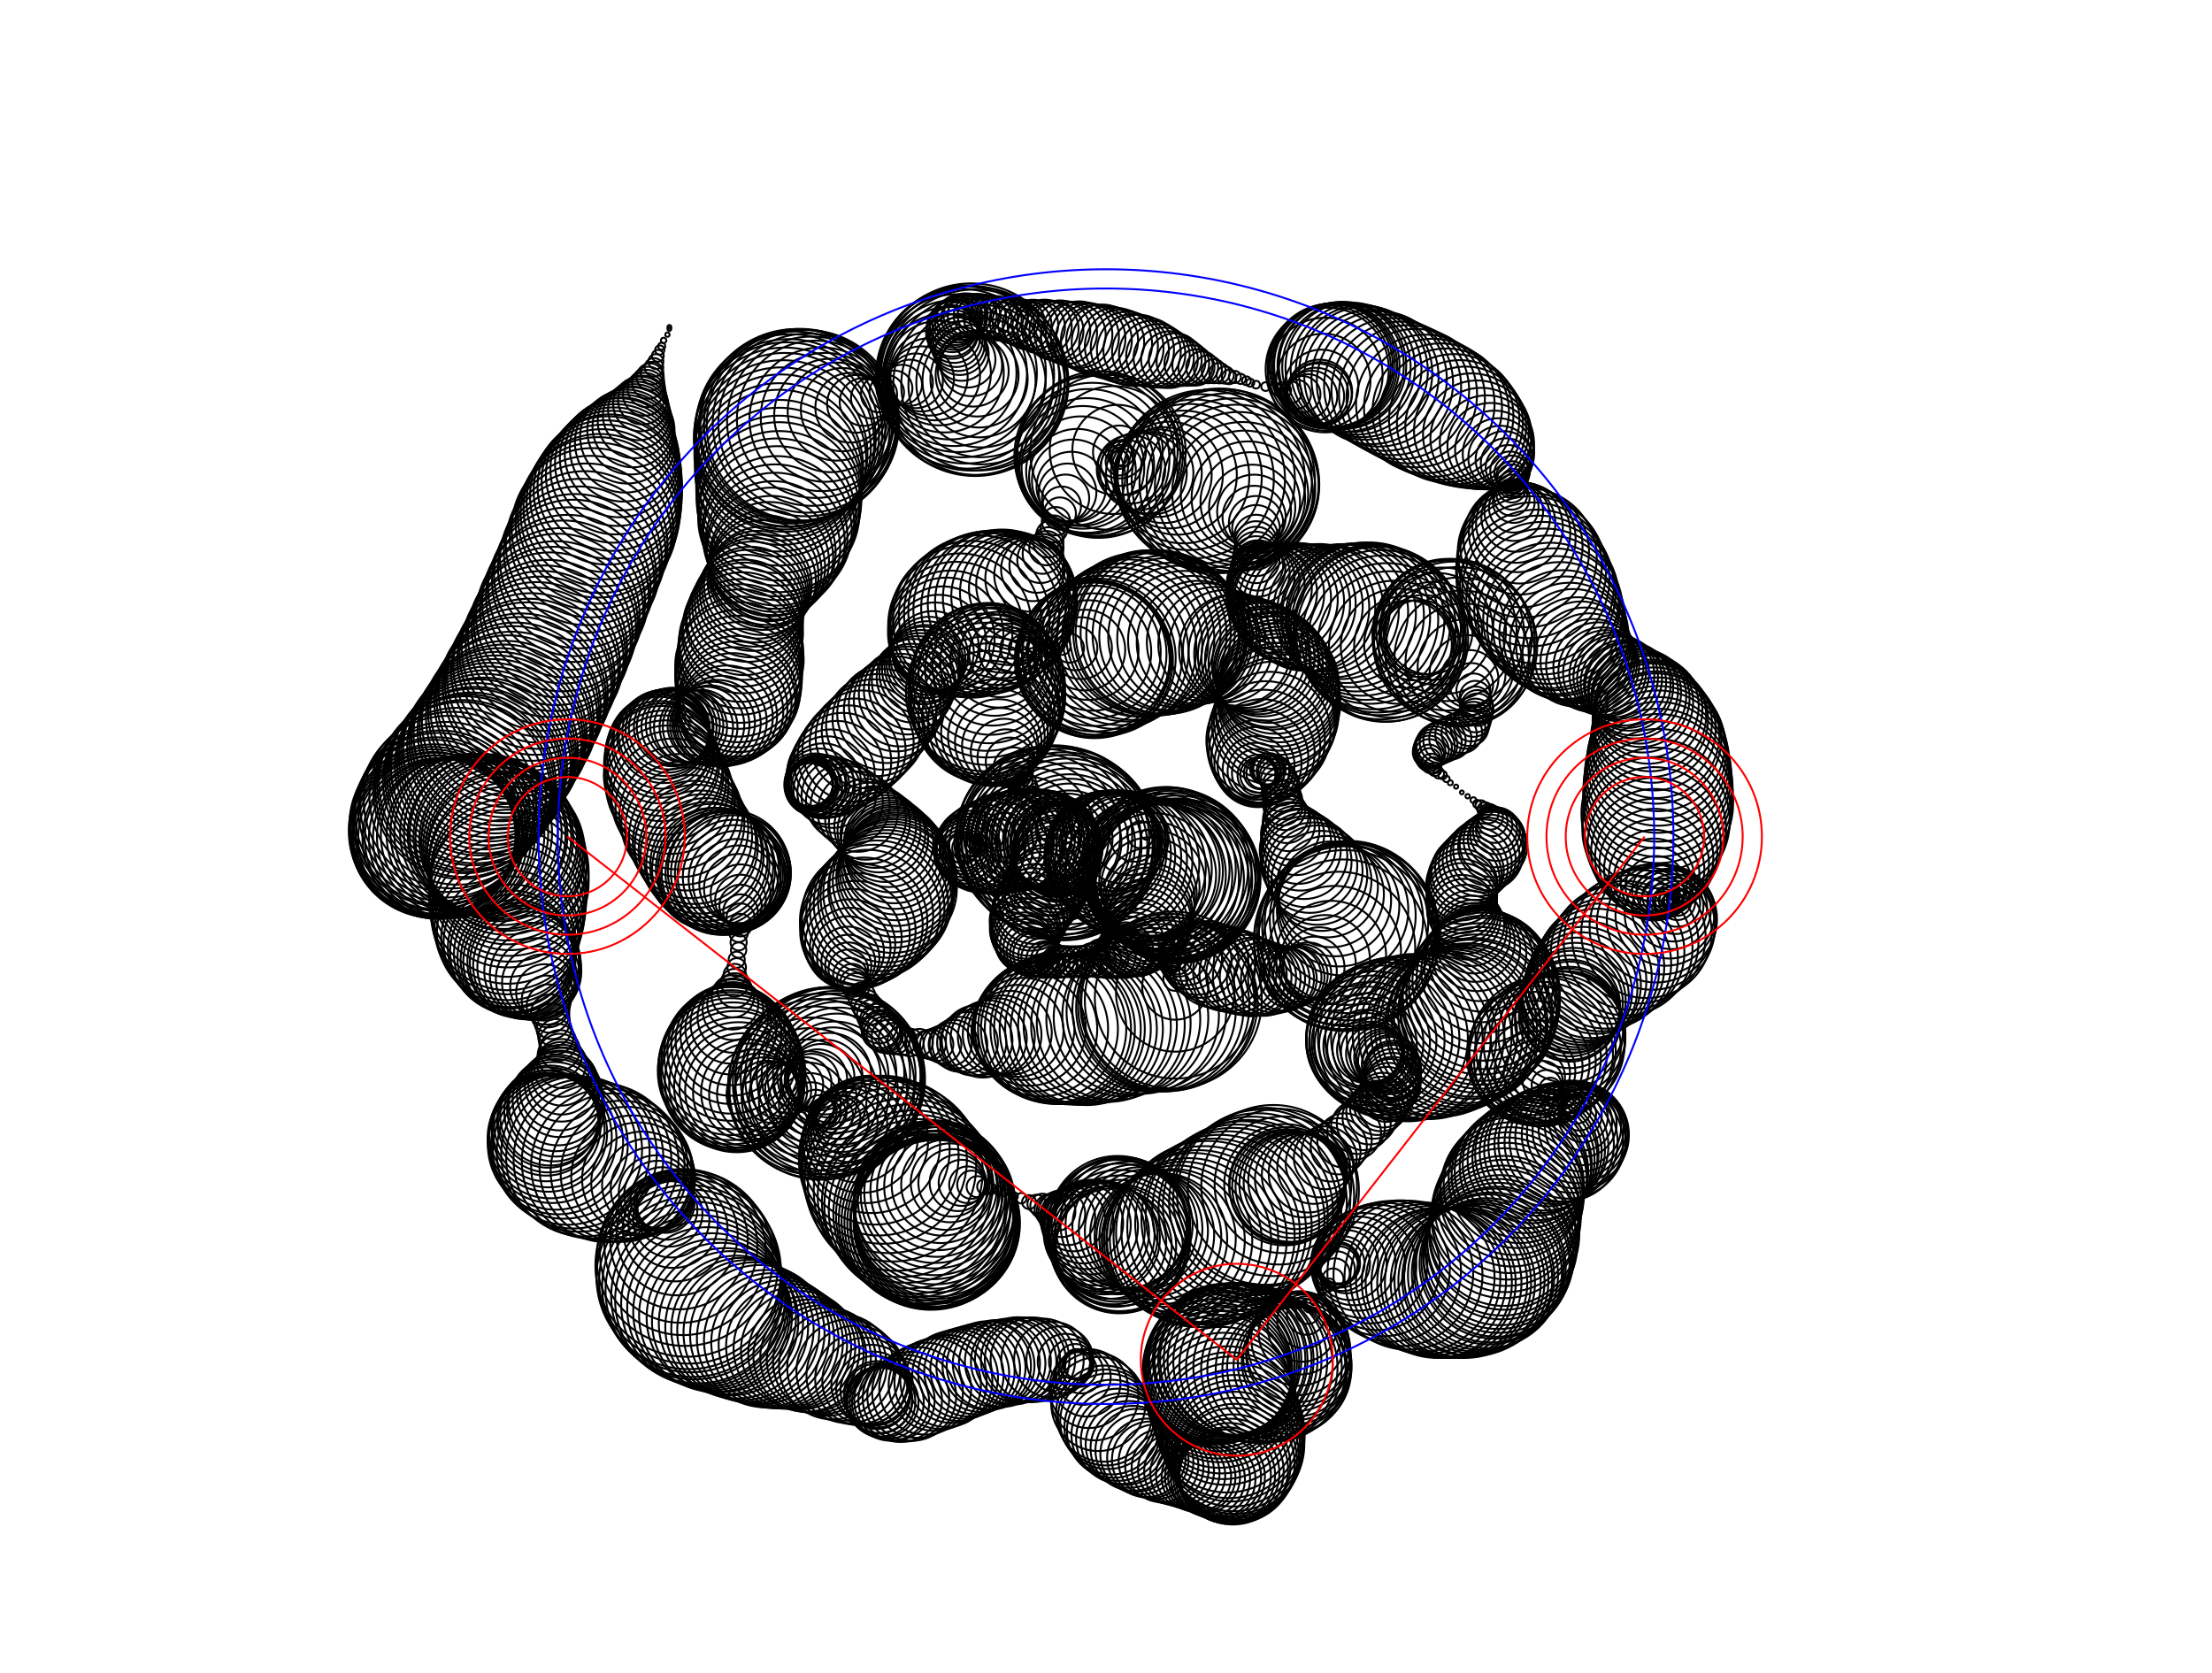 <svg version="1.1" width="1150" height="870" xmlns="http://www.w3.org/2000/svg">
  <!-- Seed: 3315967288222844491 -->
  <!-- Size: SvgSize.Size9x12 -->
  <!-- Params:
    draw_worm: True
    draw_highlight: True
    draw_highlight2: True
    ring_distance: 10
    weight_rings: [(0, 1), (1, 1), (2, 0.5), (3, 0.1), (4, 0.05)]
    weight_border: [(<SpiralWormBorderType.Empty: 0>, 1), (<SpiralWormBorderType.Sunburst: 1>, 0.5), (<SpiralWormBorderType.Circles: 2>, 0.5)]
    h2_size: [RangeInt] min: 25 max: 100
    padding: 100
    spiral_rows: 4
    points_per_ring: 10
    rough_shuffle_range: 20
    fine_shuffle_range: 30
    rough_clamp_distance: 30
    subdivision_range: [RangeInt] min: 3 max: 7
    position_range: [RangeInt] min: 1 max: 50
    position_steps: 3
    ring_range: [RangeInt] min: 1 max: 4
  -->
  <g stroke="black" fill="none">
    <circle cx="599.0" cy="433.0" r="1"/>
    <circle cx="596.0" cy="434.0" r="2.62"/>
    <circle cx="593.0" cy="434.0" r="7.03"/>
    <circle cx="590.0" cy="435.0" r="13.05"/>
    <circle cx="587.0" cy="436.0" r="19.06"/>
    <circle cx="584.0" cy="436.0" r="23.43"/>
    <circle cx="582.0" cy="437.0" r="25"/>
    <circle cx="579.0" cy="438.0" r="25.12"/>
    <circle cx="578.0" cy="438.0" r="25.49"/>
    <circle cx="577.0" cy="439.0" r="26.1"/>
    <circle cx="576.0" cy="439.0" r="26.9"/>
    <circle cx="575.0" cy="440.0" r="27.89"/>
    <circle cx="575.0" cy="441.0" r="29.01"/>
    <circle cx="575.0" cy="442.0" r="30.23"/>
    <circle cx="575.0" cy="443.0" r="31.5"/>
    <circle cx="576.0" cy="444.0" r="32.77"/>
    <circle cx="577.0" cy="445.0" r="33.99"/>
    <circle cx="579.0" cy="446.0" r="35.11"/>
    <circle cx="581.0" cy="447.0" r="36.1"/>
    <circle cx="583.0" cy="448.0" r="36.9"/>
    <circle cx="586.0" cy="449.0" r="37.51"/>
    <circle cx="589.0" cy="451.0" r="37.88"/>
    <circle cx="592.0" cy="452.0" r="38"/>
    <circle cx="596.0" cy="453.0" r="38.08"/>
    <circle cx="599.0" cy="455.0" r="38.3"/>
    <circle cx="602.0" cy="456.0" r="38.65"/>
    <circle cx="605.0" cy="457.0" r="39.13"/>
    <circle cx="607.0" cy="457.0" r="39.7"/>
    <circle cx="609.0" cy="458.0" r="40.33"/>
    <circle cx="610.0" cy="458.0" r="41.0"/>
    <circle cx="611.0" cy="458.0" r="41.67"/>
    <circle cx="612.0" cy="458.0" r="42.3"/>
    <circle cx="612.0" cy="458.0" r="42.87"/>
    <circle cx="612.0" cy="457.0" r="43.35"/>
    <circle cx="611.0" cy="456.0" r="43.7"/>
    <circle cx="610.0" cy="455.0" r="43.92"/>
    <circle cx="609.0" cy="454.0" r="44"/>
    <circle cx="607.0" cy="453.0" r="43.69"/>
    <circle cx="606.0" cy="452.0" r="42.8"/>
    <circle cx="604.0" cy="452.0" r="41.36"/>
    <circle cx="603.0" cy="452.0" r="39.46"/>
    <circle cx="602.0" cy="452.0" r="37.22"/>
    <circle cx="601.0" cy="453.0" r="34.77"/>
    <circle cx="600.0" cy="455.0" r="32.23"/>
    <circle cx="599.0" cy="457.0" r="29.78"/>
    <circle cx="599.0" cy="459.0" r="27.54"/>
    <circle cx="598.0" cy="461.0" r="25.64"/>
    <circle cx="598.0" cy="465.0" r="24.2"/>
    <circle cx="598.0" cy="468.0" r="23.31"/>
    <circle cx="598.0" cy="472.0" r="23"/>
    <circle cx="597.0" cy="474.0" r="22.92"/>
    <circle cx="597.0" cy="477.0" r="22.7"/>
    <circle cx="597.0" cy="479.0" r="22.32"/>
    <circle cx="596.0" cy="481.0" r="21.81"/>
    <circle cx="595.0" cy="483.0" r="21.17"/>
    <circle cx="594.0" cy="485.0" r="20.41"/>
    <circle cx="593.0" cy="487.0" r="19.55"/>
    <circle cx="592.0" cy="488.0" r="18.62"/>
    <circle cx="591.0" cy="490.0" r="17.61"/>
    <circle cx="589.0" cy="491.0" r="16.57"/>
    <circle cx="587.0" cy="492.0" r="15.5"/>
    <circle cx="585.0" cy="494.0" r="14.43"/>
    <circle cx="583.0" cy="495.0" r="13.39"/>
    <circle cx="581.0" cy="496.0" r="12.38"/>
    <circle cx="579.0" cy="497.0" r="11.45"/>
    <circle cx="576.0" cy="498.0" r="10.59"/>
    <circle cx="573.0" cy="498.0" r="9.83"/>
    <circle cx="571.0" cy="499.0" r="9.19"/>
    <circle cx="568.0" cy="499.0" r="8.68"/>
    <circle cx="564.0" cy="500.0" r="8.3"/>
    <circle cx="561.0" cy="500.0" r="8.08"/>
    <circle cx="558.0" cy="500.0" r="8"/>
    <circle cx="555.0" cy="500.0" r="8.04"/>
    <circle cx="552.0" cy="500.0" r="8.18"/>
    <circle cx="550.0" cy="500.0" r="8.39"/>
    <circle cx="547.0" cy="499.0" r="8.69"/>
    <circle cx="545.0" cy="499.0" r="9.07"/>
    <circle cx="543.0" cy="499.0" r="9.52"/>
    <circle cx="541.0" cy="498.0" r="10.04"/>
    <circle cx="540.0" cy="497.0" r="10.62"/>
    <circle cx="538.0" cy="496.0" r="11.25"/>
    <circle cx="537.0" cy="496.0" r="11.93"/>
    <circle cx="536.0" cy="495.0" r="12.64"/>
    <circle cx="535.0" cy="493.0" r="13.37"/>
    <circle cx="534.0" cy="492.0" r="14.12"/>
    <circle cx="533.0" cy="491.0" r="14.88"/>
    <circle cx="533.0" cy="490.0" r="15.63"/>
    <circle cx="533.0" cy="488.0" r="16.36"/>
    <circle cx="533.0" cy="486.0" r="17.07"/>
    <circle cx="533.0" cy="485.0" r="17.75"/>
    <circle cx="533.0" cy="483.0" r="18.38"/>
    <circle cx="534.0" cy="481.0" r="18.96"/>
    <circle cx="534.0" cy="479.0" r="19.48"/>
    <circle cx="535.0" cy="477.0" r="19.93"/>
    <circle cx="536.0" cy="474.0" r="20.31"/>
    <circle cx="537.0" cy="472.0" r="20.61"/>
    <circle cx="538.0" cy="470.0" r="20.82"/>
    <circle cx="540.0" cy="467.0" r="20.96"/>
    <circle cx="542.0" cy="464.0" r="21"/>
    <circle cx="543.0" cy="462.0" r="21.02"/>
    <circle cx="545.0" cy="460.0" r="21.06"/>
    <circle cx="546.0" cy="457.0" r="21.14"/>
    <circle cx="547.0" cy="455.0" r="21.25"/>
    <circle cx="548.0" cy="453.0" r="21.38"/>
    <circle cx="549.0" cy="451.0" r="21.55"/>
    <circle cx="549.0" cy="449.0" r="21.73"/>
    <circle cx="550.0" cy="447.0" r="21.94"/>
    <circle cx="550.0" cy="446.0" r="22.17"/>
    <circle cx="550.0" cy="444.0" r="22.42"/>
    <circle cx="550.0" cy="443.0" r="22.67"/>
    <circle cx="550.0" cy="442.0" r="22.94"/>
    <circle cx="550.0" cy="441.0" r="23.22"/>
    <circle cx="549.0" cy="440.0" r="23.5"/>
    <circle cx="549.0" cy="439.0" r="23.78"/>
    <circle cx="548.0" cy="438.0" r="24.06"/>
    <circle cx="547.0" cy="437.0" r="24.33"/>
    <circle cx="546.0" cy="437.0" r="24.58"/>
    <circle cx="544.0" cy="436.0" r="24.83"/>
    <circle cx="543.0" cy="436.0" r="25.06"/>
    <circle cx="541.0" cy="436.0" r="25.27"/>
    <circle cx="540.0" cy="436.0" r="25.45"/>
    <circle cx="538.0" cy="436.0" r="25.62"/>
    <circle cx="536.0" cy="436.0" r="25.75"/>
    <circle cx="533.0" cy="436.0" r="25.86"/>
    <circle cx="531.0" cy="436.0" r="25.94"/>
    <circle cx="528.0" cy="437.0" r="25.98"/>
    <circle cx="526.0" cy="438.0" r="26"/>
    <circle cx="522.0" cy="438.0" r="25.88"/>
    <circle cx="519.0" cy="439.0" r="25.51"/>
    <circle cx="516.0" cy="440.0" r="24.91"/>
    <circle cx="513.0" cy="440.0" r="24.09"/>
    <circle cx="510.0" cy="441.0" r="23.06"/>
    <circle cx="508.0" cy="441.0" r="21.86"/>
    <circle cx="506.0" cy="442.0" r="20.5"/>
    <circle cx="505.0" cy="442.0" r="19.02"/>
    <circle cx="503.0" cy="442.0" r="17.45"/>
    <circle cx="502.0" cy="442.0" r="15.82"/>
    <circle cx="501.0" cy="442.0" r="14.18"/>
    <circle cx="501.0" cy="442.0" r="12.55"/>
    <circle cx="501.0" cy="442.0" r="10.98"/>
    <circle cx="501.0" cy="442.0" r="9.5"/>
    <circle cx="501.0" cy="441.0" r="8.14"/>
    <circle cx="502.0" cy="441.0" r="6.94"/>
    <circle cx="503.0" cy="440.0" r="5.91"/>
    <circle cx="504.0" cy="440.0" r="5.09"/>
    <circle cx="506.0" cy="439.0" r="4.49"/>
    <circle cx="507.0" cy="438.0" r="4.12"/>
    <circle cx="510.0" cy="438.0" r="4"/>
    <circle cx="513.0" cy="436.0" r="4.5"/>
    <circle cx="516.0" cy="435.0" r="5.99"/>
    <circle cx="519.0" cy="434.0" r="8.39"/>
    <circle cx="522.0" cy="434.0" r="11.61"/>
    <circle cx="524.0" cy="433.0" r="15.5"/>
    <circle cx="527.0" cy="433.0" r="19.89"/>
    <circle cx="530.0" cy="433.0" r="24.6"/>
    <circle cx="533.0" cy="433.0" r="29.4"/>
    <circle cx="535.0" cy="433.0" r="34.11"/>
    <circle cx="538.0" cy="434.0" r="38.5"/>
    <circle cx="540.0" cy="434.0" r="42.39"/>
    <circle cx="543.0" cy="435.0" r="45.61"/>
    <circle cx="545.0" cy="436.0" r="48.01"/>
    <circle cx="548.0" cy="437.0" r="49.5"/>
    <circle cx="550.0" cy="438.0" r="50"/>
    <circle cx="552.0" cy="439.0" r="49.72"/>
    <circle cx="553.0" cy="440.0" r="48.87"/>
    <circle cx="554.0" cy="440.0" r="47.49"/>
    <circle cx="555.0" cy="440.0" r="45.61"/>
    <circle cx="556.0" cy="440.0" r="43.26"/>
    <circle cx="556.0" cy="440.0" r="40.52"/>
    <circle cx="556.0" cy="440.0" r="37.44"/>
    <circle cx="556.0" cy="439.0" r="34.11"/>
    <circle cx="556.0" cy="438.0" r="30.6"/>
    <circle cx="556.0" cy="438.0" r="27.0"/>
    <circle cx="555.0" cy="436.0" r="23.4"/>
    <circle cx="554.0" cy="435.0" r="19.89"/>
    <circle cx="553.0" cy="433.0" r="16.56"/>
    <circle cx="552.0" cy="431.0" r="13.48"/>
    <circle cx="550.0" cy="429.0" r="10.74"/>
    <circle cx="549.0" cy="427.0" r="8.39"/>
    <circle cx="547.0" cy="425.0" r="6.51"/>
    <circle cx="545.0" cy="422.0" r="5.13"/>
    <circle cx="542.0" cy="419.0" r="4.28"/>
    <circle cx="540.0" cy="416.0" r="4"/>
    <circle cx="537.0" cy="413.0" r="4.19"/>
    <circle cx="535.0" cy="410.0" r="4.75"/>
    <circle cx="533.0" cy="407.0" r="5.67"/>
    <circle cx="530.0" cy="405.0" r="6.94"/>
    <circle cx="528.0" cy="402.0" r="8.52"/>
    <circle cx="527.0" cy="399.0" r="10.39"/>
    <circle cx="525.0" cy="396.0" r="12.5"/>
    <circle cx="523.0" cy="394.0" r="14.81"/>
    <circle cx="522.0" cy="391.0" r="17.29"/>
    <circle cx="520.0" cy="388.0" r="19.87"/>
    <circle cx="519.0" cy="386.0" r="22.5"/>
    <circle cx="518.0" cy="383.0" r="25.13"/>
    <circle cx="517.0" cy="381.0" r="27.71"/>
    <circle cx="516.0" cy="378.0" r="30.19"/>
    <circle cx="515.0" cy="376.0" r="32.5"/>
    <circle cx="514.0" cy="373.0" r="34.61"/>
    <circle cx="514.0" cy="371.0" r="36.48"/>
    <circle cx="513.0" cy="369.0" r="38.06"/>
    <circle cx="513.0" cy="366.0" r="39.33"/>
    <circle cx="513.0" cy="364.0" r="40.25"/>
    <circle cx="513.0" cy="362.0" r="40.81"/>
    <circle cx="512.0" cy="360.0" r="41"/>
    <circle cx="513.0" cy="357.0" r="40.7"/>
    <circle cx="513.0" cy="354.0" r="39.82"/>
    <circle cx="513.0" cy="352.0" r="38.39"/>
    <circle cx="514.0" cy="350.0" r="36.44"/>
    <circle cx="515.0" cy="348.0" r="34.03"/>
    <circle cx="516.0" cy="346.0" r="31.25"/>
    <circle cx="517.0" cy="344.0" r="28.17"/>
    <circle cx="519.0" cy="343.0" r="24.89"/>
    <circle cx="520.0" cy="341.0" r="21.5"/>
    <circle cx="522.0" cy="340.0" r="18.11"/>
    <circle cx="524.0" cy="339.0" r="14.83"/>
    <circle cx="526.0" cy="338.0" r="11.75"/>
    <circle cx="529.0" cy="337.0" r="8.97"/>
    <circle cx="531.0" cy="337.0" r="6.56"/>
    <circle cx="534.0" cy="336.0" r="4.61"/>
    <circle cx="537.0" cy="336.0" r="3.18"/>
    <circle cx="540.0" cy="336.0" r="2.3"/>
    <circle cx="543.0" cy="336.0" r="2"/>
    <circle cx="548.0" cy="336.0" r="2.65"/>
    <circle cx="552.0" cy="336.0" r="4.55"/>
    <circle cx="556.0" cy="337.0" r="7.56"/>
    <circle cx="559.0" cy="337.0" r="11.5"/>
    <circle cx="562.0" cy="337.0" r="16.08"/>
    <circle cx="564.0" cy="338.0" r="21.0"/>
    <circle cx="566.0" cy="338.0" r="25.92"/>
    <circle cx="568.0" cy="339.0" r="30.5"/>
    <circle cx="569.0" cy="339.0" r="34.44"/>
    <circle cx="569.0" cy="340.0" r="37.45"/>
    <circle cx="569.0" cy="341.0" r="39.35"/>
    <circle cx="569.0" cy="342.0" r="40"/>
    <circle cx="568.0" cy="343.0" r="40.1"/>
    <circle cx="568.0" cy="343.0" r="40.38"/>
    <circle cx="569.0" cy="343.0" r="40.78"/>
    <circle cx="570.0" cy="342.0" r="41.22"/>
    <circle cx="573.0" cy="341.0" r="41.62"/>
    <circle cx="576.0" cy="339.0" r="41.9"/>
    <circle cx="580.0" cy="337.0" r="42"/>
    <circle cx="583.0" cy="335.0" r="42.04"/>
    <circle cx="586.0" cy="333.0" r="42.15"/>
    <circle cx="589.0" cy="332.0" r="42.31"/>
    <circle cx="592.0" cy="330.0" r="42.5"/>
    <circle cx="595.0" cy="330.0" r="42.69"/>
    <circle cx="597.0" cy="329.0" r="42.85"/>
    <circle cx="599.0" cy="329.0" r="42.96"/>
    <circle cx="601.0" cy="329.0" r="43"/>
    <circle cx="602.0" cy="329.0" r="42.8"/>
    <circle cx="604.0" cy="329.0" r="42.2"/>
    <circle cx="606.0" cy="330.0" r="41.24"/>
    <circle cx="608.0" cy="330.0" r="39.98"/>
    <circle cx="610.0" cy="331.0" r="38.48"/>
    <circle cx="613.0" cy="331.0" r="36.84"/>
    <circle cx="616.0" cy="332.0" r="35.16"/>
    <circle cx="620.0" cy="333.0" r="33.52"/>
    <circle cx="623.0" cy="334.0" r="32.02"/>
    <circle cx="627.0" cy="334.0" r="30.76"/>
    <circle cx="632.0" cy="335.0" r="29.8"/>
    <circle cx="637.0" cy="336.0" r="29.2"/>
    <circle cx="642.0" cy="338.0" r="29"/>
    <circle cx="644.0" cy="338.0" r="29.02"/>
    <circle cx="647.0" cy="339.0" r="29.06"/>
    <circle cx="650.0" cy="340.0" r="29.14"/>
    <circle cx="652.0" cy="341.0" r="29.24"/>
    <circle cx="654.0" cy="342.0" r="29.37"/>
    <circle cx="656.0" cy="343.0" r="29.52"/>
    <circle cx="658.0" cy="345.0" r="29.69"/>
    <circle cx="660.0" cy="346.0" r="29.88"/>
    <circle cx="661.0" cy="348.0" r="30.08"/>
    <circle cx="662.0" cy="349.0" r="30.29"/>
    <circle cx="663.0" cy="351.0" r="30.5"/>
    <circle cx="664.0" cy="353.0" r="30.71"/>
    <circle cx="665.0" cy="355.0" r="30.92"/>
    <circle cx="665.0" cy="357.0" r="31.12"/>
    <circle cx="665.0" cy="359.0" r="31.31"/>
    <circle cx="665.0" cy="361.0" r="31.48"/>
    <circle cx="665.0" cy="363.0" r="31.63"/>
    <circle cx="665.0" cy="366.0" r="31.76"/>
    <circle cx="664.0" cy="368.0" r="31.86"/>
    <circle cx="664.0" cy="371.0" r="31.94"/>
    <circle cx="663.0" cy="374.0" r="31.98"/>
    <circle cx="662.0" cy="376.0" r="32"/>
    <circle cx="660.0" cy="381.0" r="31.7"/>
    <circle cx="658.0" cy="385.0" r="30.81"/>
    <circle cx="657.0" cy="388.0" r="29.38"/>
    <circle cx="656.0" cy="391.0" r="27.48"/>
    <circle cx="655.0" cy="394.0" r="25.21"/>
    <circle cx="654.0" cy="397.0" r="22.67"/>
    <circle cx="653.0" cy="398.0" r="20.0"/>
    <circle cx="653.0" cy="400.0" r="17.33"/>
    <circle cx="653.0" cy="401.0" r="14.79"/>
    <circle cx="653.0" cy="402.0" r="12.52"/>
    <circle cx="654.0" cy="403.0" r="10.62"/>
    <circle cx="654.0" cy="403.0" r="9.19"/>
    <circle cx="655.0" cy="402.0" r="8.3"/>
    <circle cx="656.0" cy="402.0" r="8"/>
    <circle cx="658.0" cy="400.0" r="8.05"/>
    <circle cx="659.0" cy="400.0" r="8.19"/>
    <circle cx="660.0" cy="400.0" r="8.41"/>
    <circle cx="662.0" cy="401.0" r="8.69"/>
    <circle cx="663.0" cy="402.0" r="9.0"/>
    <circle cx="664.0" cy="404.0" r="9.31"/>
    <circle cx="665.0" cy="406.0" r="9.59"/>
    <circle cx="666.0" cy="409.0" r="9.81"/>
    <circle cx="666.0" cy="412.0" r="9.95"/>
    <circle cx="667.0" cy="416.0" r="10"/>
    <circle cx="667.0" cy="419.0" r="10.15"/>
    <circle cx="668.0" cy="421.0" r="10.61"/>
    <circle cx="669.0" cy="424.0" r="11.35"/>
    <circle cx="669.0" cy="426.0" r="12.34"/>
    <circle cx="670.0" cy="429.0" r="13.56"/>
    <circle cx="671.0" cy="432.0" r="14.94"/>
    <circle cx="672.0" cy="434.0" r="16.44"/>
    <circle cx="674.0" cy="437.0" r="18.0"/>
    <circle cx="675.0" cy="440.0" r="19.56"/>
    <circle cx="676.0" cy="442.0" r="21.06"/>
    <circle cx="678.0" cy="445.0" r="22.44"/>
    <circle cx="679.0" cy="448.0" r="23.66"/>
    <circle cx="681.0" cy="450.0" r="24.65"/>
    <circle cx="683.0" cy="453.0" r="25.39"/>
    <circle cx="685.0" cy="455.0" r="25.85"/>
    <circle cx="687.0" cy="458.0" r="26"/>
    <circle cx="690.0" cy="461.0" r="26.37"/>
    <circle cx="692.0" cy="465.0" r="27.47"/>
    <circle cx="694.0" cy="468.0" r="29.22"/>
    <circle cx="696.0" cy="471.0" r="31.5"/>
    <circle cx="698.0" cy="473.0" r="34.15"/>
    <circle cx="699.0" cy="476.0" r="37.0"/>
    <circle cx="700.0" cy="478.0" r="39.85"/>
    <circle cx="700.0" cy="480.0" r="42.5"/>
    <circle cx="701.0" cy="482.0" r="44.78"/>
    <circle cx="701.0" cy="484.0" r="46.53"/>
    <circle cx="701.0" cy="486.0" r="47.63"/>
    <circle cx="700.0" cy="488.0" r="48"/>
    <circle cx="699.0" cy="489.0" r="47.0"/>
    <circle cx="698.0" cy="491.0" r="44.14"/>
    <circle cx="696.0" cy="493.0" r="39.75"/>
    <circle cx="694.0" cy="495.0" r="34.37"/>
    <circle cx="692.0" cy="497.0" r="28.63"/>
    <circle cx="689.0" cy="499.0" r="23.25"/>
    <circle cx="686.0" cy="501.0" r="18.86"/>
    <circle cx="683.0" cy="503.0" r="16.0"/>
    <circle cx="680.0" cy="505.0" r="15"/>
    <circle cx="677.0" cy="506.0" r="15.07"/>
    <circle cx="675.0" cy="507.0" r="15.27"/>
    <circle cx="673.0" cy="508.0" r="15.59"/>
    <circle cx="671.0" cy="508.0" r="16.03"/>
    <circle cx="668.0" cy="509.0" r="16.56"/>
    <circle cx="666.0" cy="509.0" r="17.16"/>
    <circle cx="663.0" cy="509.0" r="17.82"/>
    <circle cx="660.0" cy="509.0" r="18.5"/>
    <circle cx="657.0" cy="509.0" r="19.18"/>
    <circle cx="654.0" cy="508.0" r="19.84"/>
    <circle cx="651.0" cy="508.0" r="20.44"/>
    <circle cx="648.0" cy="507.0" r="20.97"/>
    <circle cx="645.0" cy="506.0" r="21.41"/>
    <circle cx="642.0" cy="505.0" r="21.73"/>
    <circle cx="638.0" cy="504.0" r="21.93"/>
    <circle cx="635.0" cy="503.0" r="22"/>
    <circle cx="631.0" cy="502.0" r="21.75"/>
    <circle cx="628.0" cy="500.0" r="21.01"/>
    <circle cx="624.0" cy="499.0" r="19.82"/>
    <circle cx="622.0" cy="499.0" r="18.23"/>
    <circle cx="619.0" cy="498.0" r="16.34"/>
    <circle cx="617.0" cy="498.0" r="14.23"/>
    <circle cx="615.0" cy="498.0" r="12.0"/>
    <circle cx="613.0" cy="498.0" r="9.77"/>
    <circle cx="612.0" cy="499.0" r="7.66"/>
    <circle cx="611.0" cy="499.0" r="5.77"/>
    <circle cx="610.0" cy="500.0" r="4.18"/>
    <circle cx="610.0" cy="501.0" r="2.99"/>
    <circle cx="610.0" cy="503.0" r="2.25"/>
    <circle cx="610.0" cy="504.0" r="2"/>
    <circle cx="611.0" cy="509.0" r="6.2"/>
    <circle cx="611.0" cy="513.0" r="17.2"/>
    <circle cx="611.0" cy="516.0" r="30.8"/>
    <circle cx="611.0" cy="519.0" r="41.8"/>
    <circle cx="610.0" cy="520.0" r="46"/>
    <circle cx="608.0" cy="521.0" r="45.82"/>
    <circle cx="607.0" cy="522.0" r="45.3"/>
    <circle cx="605.0" cy="523.0" r="44.5"/>
    <circle cx="603.0" cy="524.0" r="43.52"/>
    <circle cx="600.0" cy="525.0" r="42.48"/>
    <circle cx="596.0" cy="526.0" r="41.5"/>
    <circle cx="593.0" cy="528.0" r="40.7"/>
    <circle cx="588.0" cy="529.0" r="40.18"/>
    <circle cx="584.0" cy="530.0" r="40"/>
    <circle cx="579.0" cy="532.0" r="39.98"/>
    <circle cx="576.0" cy="533.0" r="39.92"/>
    <circle cx="572.0" cy="533.0" r="39.83"/>
    <circle cx="569.0" cy="534.0" r="39.71"/>
    <circle cx="565.0" cy="535.0" r="39.57"/>
    <circle cx="562.0" cy="535.0" r="39.43"/>
    <circle cx="559.0" cy="535.0" r="39.29"/>
    <circle cx="556.0" cy="535.0" r="39.17"/>
    <circle cx="554.0" cy="535.0" r="39.08"/>
    <circle cx="551.0" cy="535.0" r="39.02"/>
    <circle cx="549.0" cy="535.0" r="39"/>
    <circle cx="547.0" cy="535.0" r="38.54"/>
    <circle cx="544.0" cy="535.0" r="37.19"/>
    <circle cx="541.0" cy="535.0" r="35.08"/>
    <circle cx="538.0" cy="535.0" r="32.44"/>
    <circle cx="535.0" cy="535.0" r="29.5"/>
    <circle cx="532.0" cy="535.0" r="26.56"/>
    <circle cx="529.0" cy="536.0" r="23.92"/>
    <circle cx="525.0" cy="537.0" r="21.81"/>
    <circle cx="521.0" cy="538.0" r="20.46"/>
    <circle cx="518.0" cy="539.0" r="20"/>
    <circle cx="514.0" cy="540.0" r="19.81"/>
    <circle cx="511.0" cy="541.0" r="19.26"/>
    <circle cx="508.0" cy="541.0" r="18.37"/>
    <circle cx="506.0" cy="542.0" r="17.19"/>
    <circle cx="503.0" cy="542.0" r="15.8"/>
    <circle cx="499.0" cy="543.0" r="14.28"/>
    <circle cx="496.0" cy="543.0" r="12.72"/>
    <circle cx="494.0" cy="543.0" r="11.2"/>
    <circle cx="490.0" cy="543.0" r="9.81"/>
    <circle cx="487.0" cy="543.0" r="8.63"/>
    <circle cx="484.0" cy="543.0" r="7.74"/>
    <circle cx="482.0" cy="543.0" r="7.19"/>
    <circle cx="478.0" cy="542.0" r="7"/>
    <circle cx="473.0" cy="542.0" r="7.15"/>
    <circle cx="469.0" cy="541.0" r="7.56"/>
    <circle cx="465.0" cy="540.0" r="8.17"/>
    <circle cx="462.0" cy="539.0" r="8.83"/>
    <circle cx="460.0" cy="538.0" r="9.44"/>
    <circle cx="459.0" cy="537.0" r="9.85"/>
    <circle cx="458.0" cy="536.0" r="10"/>
    <circle cx="458.0" cy="535.0" r="9.89"/>
    <circle cx="457.0" cy="533.0" r="9.56"/>
    <circle cx="456.0" cy="531.0" r="9.07"/>
    <circle cx="454.0" cy="528.0" r="8.5"/>
    <circle cx="452.0" cy="525.0" r="7.93"/>
    <circle cx="450.0" cy="522.0" r="7.44"/>
    <circle cx="448.0" cy="518.0" r="7.11"/>
    <circle cx="445.0" cy="513.0" r="7"/>
    <circle cx="444.0" cy="511.0" r="7.21"/>
    <circle cx="443.0" cy="509.0" r="7.84"/>
    <circle cx="442.0" cy="507.0" r="8.88"/>
    <circle cx="441.0" cy="504.0" r="10.28"/>
    <circle cx="441.0" cy="502.0" r="12.0"/>
    <circle cx="441.0" cy="500.0" r="14.0"/>
    <circle cx="441.0" cy="498.0" r="16.21"/>
    <circle cx="441.0" cy="495.0" r="18.57"/>
    <circle cx="442.0" cy="493.0" r="21.0"/>
    <circle cx="442.0" cy="491.0" r="23.43"/>
    <circle cx="443.0" cy="488.0" r="25.79"/>
    <circle cx="445.0" cy="486.0" r="28.0"/>
    <circle cx="446.0" cy="484.0" r="30.0"/>
    <circle cx="448.0" cy="481.0" r="31.72"/>
    <circle cx="449.0" cy="479.0" r="33.12"/>
    <circle cx="451.0" cy="476.0" r="34.16"/>
    <circle cx="454.0" cy="474.0" r="34.79"/>
    <circle cx="456.0" cy="472.0" r="35"/>
    <circle cx="458.0" cy="470.0" r="34.93"/>
    <circle cx="460.0" cy="468.0" r="34.74"/>
    <circle cx="461.0" cy="466.0" r="34.42"/>
    <circle cx="462.0" cy="464.0" r="33.98"/>
    <circle cx="464.0" cy="462.0" r="33.43"/>
    <circle cx="464.0" cy="460.0" r="32.78"/>
    <circle cx="465.0" cy="458.0" r="32.04"/>
    <circle cx="466.0" cy="456.0" r="31.22"/>
    <circle cx="466.0" cy="454.0" r="30.34"/>
    <circle cx="466.0" cy="452.0" r="29.42"/>
    <circle cx="466.0" cy="450.0" r="28.48"/>
    <circle cx="466.0" cy="448.0" r="27.52"/>
    <circle cx="465.0" cy="446.0" r="26.58"/>
    <circle cx="465.0" cy="444.0" r="25.66"/>
    <circle cx="464.0" cy="442.0" r="24.78"/>
    <circle cx="463.0" cy="440.0" r="23.96"/>
    <circle cx="462.0" cy="438.0" r="23.22"/>
    <circle cx="460.0" cy="436.0" r="22.57"/>
    <circle cx="459.0" cy="434.0" r="22.02"/>
    <circle cx="457.0" cy="432.0" r="21.58"/>
    <circle cx="455.0" cy="430.0" r="21.26"/>
    <circle cx="452.0" cy="428.0" r="21.07"/>
    <circle cx="450.0" cy="426.0" r="21"/>
    <circle cx="446.0" cy="422.0" r="20.89"/>
    <circle cx="442.0" cy="419.0" r="20.55"/>
    <circle cx="439.0" cy="417.0" r="20.02"/>
    <circle cx="436.0" cy="414.0" r="19.31"/>
    <circle cx="433.0" cy="412.0" r="18.45"/>
    <circle cx="430.0" cy="411.0" r="17.5"/>
    <circle cx="428.0" cy="409.0" r="16.5"/>
    <circle cx="426.0" cy="408.0" r="15.5"/>
    <circle cx="425.0" cy="407.0" r="14.55"/>
    <circle cx="423.0" cy="407.0" r="13.69"/>
    <circle cx="422.0" cy="407.0" r="12.98"/>
    <circle cx="422.0" cy="407.0" r="12.45"/>
    <circle cx="421.0" cy="407.0" r="12.11"/>
    <circle cx="421.0" cy="408.0" r="12"/>
    <circle cx="421.0" cy="409.0" r="12.19"/>
    <circle cx="422.0" cy="409.0" r="12.74"/>
    <circle cx="422.0" cy="409.0" r="13.64"/>
    <circle cx="423.0" cy="409.0" r="14.82"/>
    <circle cx="424.0" cy="408.0" r="16.25"/>
    <circle cx="426.0" cy="407.0" r="17.83"/>
    <circle cx="428.0" cy="406.0" r="19.5"/>
    <circle cx="430.0" cy="404.0" r="21.17"/>
    <circle cx="432.0" cy="402.0" r="22.75"/>
    <circle cx="435.0" cy="399.0" r="24.18"/>
    <circle cx="438.0" cy="396.0" r="25.36"/>
    <circle cx="441.0" cy="393.0" r="26.26"/>
    <circle cx="444.0" cy="390.0" r="26.81"/>
    <circle cx="448.0" cy="386.0" r="27"/>
    <circle cx="451.0" cy="383.0" r="26.95"/>
    <circle cx="454.0" cy="380.0" r="26.79"/>
    <circle cx="456.0" cy="377.0" r="26.53"/>
    <circle cx="459.0" cy="374.0" r="26.18"/>
    <circle cx="461.0" cy="371.0" r="25.75"/>
    <circle cx="464.0" cy="369.0" r="25.25"/>
    <circle cx="466.0" cy="366.0" r="24.7"/>
    <circle cx="468.0" cy="364.0" r="24.11"/>
    <circle cx="470.0" cy="361.0" r="23.5"/>
    <circle cx="472.0" cy="359.0" r="22.89"/>
    <circle cx="474.0" cy="357.0" r="22.3"/>
    <circle cx="475.0" cy="354.0" r="21.75"/>
    <circle cx="477.0" cy="352.0" r="21.25"/>
    <circle cx="478.0" cy="350.0" r="20.82"/>
    <circle cx="479.0" cy="348.0" r="20.47"/>
    <circle cx="480.0" cy="346.0" r="20.21"/>
    <circle cx="481.0" cy="345.0" r="20.05"/>
    <circle cx="482.0" cy="343.0" r="20"/>
    <circle cx="483.0" cy="341.0" r="20.32"/>
    <circle cx="485.0" cy="339.0" r="21.26"/>
    <circle cx="486.0" cy="336.0" r="22.77"/>
    <circle cx="488.0" cy="334.0" r="24.75"/>
    <circle cx="490.0" cy="332.0" r="27.1"/>
    <circle cx="492.0" cy="330.0" r="29.67"/>
    <circle cx="494.0" cy="329.0" r="32.33"/>
    <circle cx="497.0" cy="327.0" r="34.9"/>
    <circle cx="499.0" cy="325.0" r="37.25"/>
    <circle cx="502.0" cy="323.0" r="39.23"/>
    <circle cx="505.0" cy="322.0" r="40.74"/>
    <circle cx="509.0" cy="320.0" r="41.68"/>
    <circle cx="512.0" cy="319.0" r="42"/>
    <circle cx="514.0" cy="318.0" r="41.78"/>
    <circle cx="516.0" cy="317.0" r="41.14"/>
    <circle cx="519.0" cy="316.0" r="40.09"/>
    <circle cx="521.0" cy="314.0" r="38.66"/>
    <circle cx="523.0" cy="313.0" r="36.87"/>
    <circle cx="525.0" cy="311.0" r="34.79"/>
    <circle cx="527.0" cy="310.0" r="32.44"/>
    <circle cx="529.0" cy="308.0" r="29.91"/>
    <circle cx="531.0" cy="306.0" r="27.24"/>
    <circle cx="532.0" cy="304.0" r="24.5"/>
    <circle cx="534.0" cy="301.0" r="21.76"/>
    <circle cx="536.0" cy="299.0" r="19.09"/>
    <circle cx="537.0" cy="296.0" r="16.56"/>
    <circle cx="539.0" cy="294.0" r="14.21"/>
    <circle cx="541.0" cy="291.0" r="12.13"/>
    <circle cx="542.0" cy="288.0" r="10.34"/>
    <circle cx="544.0" cy="285.0" r="8.91"/>
    <circle cx="545.0" cy="282.0" r="7.86"/>
    <circle cx="546.0" cy="278.0" r="7.22"/>
    <circle cx="548.0" cy="275.0" r="7"/>
    <circle cx="549.0" cy="271.0" r="7.35"/>
    <circle cx="551.0" cy="267.0" r="8.37"/>
    <circle cx="552.0" cy="263.0" r="10.03"/>
    <circle cx="554.0" cy="259.0" r="12.27"/>
    <circle cx="555.0" cy="256.0" r="15.0"/>
    <circle cx="557.0" cy="253.0" r="18.11"/>
    <circle cx="558.0" cy="250.0" r="21.49"/>
    <circle cx="560.0" cy="248.0" r="25.0"/>
    <circle cx="562.0" cy="245.0" r="28.51"/>
    <circle cx="563.0" cy="243.0" r="31.89"/>
    <circle cx="565.0" cy="242.0" r="35.0"/>
    <circle cx="566.0" cy="240.0" r="37.73"/>
    <circle cx="568.0" cy="239.0" r="39.97"/>
    <circle cx="569.0" cy="237.0" r="41.63"/>
    <circle cx="571.0" cy="237.0" r="42.65"/>
    <circle cx="572.0" cy="236.0" r="43"/>
    <circle cx="576.0" cy="235.0" r="40.39"/>
    <circle cx="579.0" cy="234.0" r="33.25"/>
    <circle cx="581.0" cy="234.0" r="23.5"/>
    <circle cx="582.0" cy="235.0" r="13.75"/>
    <circle cx="583.0" cy="236.0" r="6.61"/>
    <circle cx="582.0" cy="238.0" r="4"/>
    <circle cx="582.0" cy="239.0" r="4.84"/>
    <circle cx="582.0" cy="240.0" r="7.2"/>
    <circle cx="583.0" cy="242.0" r="10.61"/>
    <circle cx="585.0" cy="243.0" r="14.39"/>
    <circle cx="588.0" cy="244.0" r="17.8"/>
    <circle cx="592.0" cy="245.0" r="20.16"/>
    <circle cx="596.0" cy="246.0" r="21"/>
    <circle cx="599.0" cy="246.0" r="21.46"/>
    <circle cx="602.0" cy="246.0" r="22.81"/>
    <circle cx="605.0" cy="247.0" r="24.95"/>
    <circle cx="608.0" cy="247.0" r="27.75"/>
    <circle cx="612.0" cy="247.0" r="31.01"/>
    <circle cx="615.0" cy="248.0" r="34.5"/>
    <circle cx="618.0" cy="248.0" r="37.99"/>
    <circle cx="621.0" cy="249.0" r="41.25"/>
    <circle cx="624.0" cy="249.0" r="44.05"/>
    <circle cx="627.0" cy="249.0" r="46.19"/>
    <circle cx="631.0" cy="250.0" r="47.54"/>
    <circle cx="634.0" cy="250.0" r="48"/>
    <circle cx="636.0" cy="250.0" r="47.64"/>
    <circle cx="639.0" cy="251.0" r="46.59"/>
    <circle cx="641.0" cy="252.0" r="44.88"/>
    <circle cx="643.0" cy="253.0" r="42.58"/>
    <circle cx="644.0" cy="254.0" r="39.78"/>
    <circle cx="646.0" cy="256.0" r="36.58"/>
    <circle cx="647.0" cy="257.0" r="33.11"/>
    <circle cx="649.0" cy="259.0" r="29.5"/>
    <circle cx="650.0" cy="261.0" r="25.89"/>
    <circle cx="651.0" cy="264.0" r="22.42"/>
    <circle cx="652.0" cy="266.0" r="19.22"/>
    <circle cx="652.0" cy="269.0" r="16.42"/>
    <circle cx="653.0" cy="272.0" r="14.12"/>
    <circle cx="653.0" cy="275.0" r="12.41"/>
    <circle cx="653.0" cy="279.0" r="11.36"/>
    <circle cx="653.0" cy="282.0" r="11"/>
    <circle cx="653.0" cy="285.0" r="11.14"/>
    <circle cx="653.0" cy="288.0" r="11.54"/>
    <circle cx="653.0" cy="291.0" r="12.2"/>
    <circle cx="654.0" cy="294.0" r="13.1"/>
    <circle cx="654.0" cy="296.0" r="14.22"/>
    <circle cx="655.0" cy="298.0" r="15.53"/>
    <circle cx="656.0" cy="300.0" r="17.01"/>
    <circle cx="657.0" cy="302.0" r="18.6"/>
    <circle cx="658.0" cy="304.0" r="20.28"/>
    <circle cx="660.0" cy="306.0" r="22.0"/>
    <circle cx="661.0" cy="308.0" r="23.72"/>
    <circle cx="663.0" cy="309.0" r="25.4"/>
    <circle cx="665.0" cy="311.0" r="26.99"/>
    <circle cx="667.0" cy="312.0" r="28.47"/>
    <circle cx="669.0" cy="313.0" r="29.78"/>
    <circle cx="671.0" cy="314.0" r="30.9"/>
    <circle cx="673.0" cy="314.0" r="31.8"/>
    <circle cx="676.0" cy="315.0" r="32.46"/>
    <circle cx="679.0" cy="316.0" r="32.86"/>
    <circle cx="682.0" cy="316.0" r="33"/>
    <circle cx="686.0" cy="316.0" r="33.14"/>
    <circle cx="689.0" cy="317.0" r="33.54"/>
    <circle cx="693.0" cy="318.0" r="34.2"/>
    <circle cx="697.0" cy="318.0" r="35.07"/>
    <circle cx="700.0" cy="319.0" r="36.11"/>
    <circle cx="703.0" cy="320.0" r="37.28"/>
    <circle cx="705.0" cy="321.0" r="38.5"/>
    <circle cx="708.0" cy="322.0" r="39.72"/>
    <circle cx="710.0" cy="323.0" r="40.89"/>
    <circle cx="712.0" cy="324.0" r="41.93"/>
    <circle cx="714.0" cy="326.0" r="42.8"/>
    <circle cx="716.0" cy="327.0" r="43.46"/>
    <circle cx="717.0" cy="328.0" r="43.86"/>
    <circle cx="718.0" cy="330.0" r="44"/>
    <circle cx="720.0" cy="332.0" r="43.28"/>
    <circle cx="721.0" cy="334.0" r="41.19"/>
    <circle cx="723.0" cy="335.0" r="38.0"/>
    <circle cx="725.0" cy="336.0" r="34.08"/>
    <circle cx="727.0" cy="336.0" r="29.92"/>
    <circle cx="730.0" cy="336.0" r="26.0"/>
    <circle cx="732.0" cy="335.0" r="22.81"/>
    <circle cx="735.0" cy="333.0" r="20.72"/>
    <circle cx="738.0" cy="332.0" r="20"/>
    <circle cx="740.0" cy="330.0" r="20.66"/>
    <circle cx="743.0" cy="328.0" r="22.57"/>
    <circle cx="745.0" cy="328.0" r="25.5"/>
    <circle cx="747.0" cy="327.0" r="29.09"/>
    <circle cx="750.0" cy="328.0" r="32.91"/>
    <circle cx="752.0" cy="328.0" r="36.5"/>
    <circle cx="753.0" cy="330.0" r="39.43"/>
    <circle cx="755.0" cy="332.0" r="41.34"/>
    <circle cx="756.0" cy="334.0" r="42"/>
    <circle cx="758.0" cy="336.0" r="41.17"/>
    <circle cx="759.0" cy="339.0" r="38.75"/>
    <circle cx="760.0" cy="342.0" r="34.99"/>
    <circle cx="761.0" cy="344.0" r="30.25"/>
    <circle cx="762.0" cy="347.0" r="25.0"/>
    <circle cx="763.0" cy="350.0" r="19.75"/>
    <circle cx="764.0" cy="353.0" r="15.01"/>
    <circle cx="765.0" cy="356.0" r="11.25"/>
    <circle cx="766.0" cy="359.0" r="8.83"/>
    <circle cx="767.0" cy="362.0" r="8"/>
    <circle cx="767.0" cy="365.0" r="8.05"/>
    <circle cx="768.0" cy="367.0" r="8.2"/>
    <circle cx="768.0" cy="369.0" r="8.44"/>
    <circle cx="767.0" cy="372.0" r="8.75"/>
    <circle cx="766.0" cy="374.0" r="9.11"/>
    <circle cx="765.0" cy="376.0" r="9.5"/>
    <circle cx="764.0" cy="378.0" r="9.89"/>
    <circle cx="762.0" cy="379.0" r="10.25"/>
    <circle cx="760.0" cy="381.0" r="10.56"/>
    <circle cx="757.0" cy="382.0" r="10.8"/>
    <circle cx="754.0" cy="384.0" r="10.95"/>
    <circle cx="751.0" cy="385.0" r="11"/>
    <circle cx="749.0" cy="386.0" r="10.92"/>
    <circle cx="747.0" cy="387.0" r="10.7"/>
    <circle cx="746.0" cy="388.0" r="10.33"/>
    <circle cx="745.0" cy="389.0" r="9.83"/>
    <circle cx="744.0" cy="390.0" r="9.21"/>
    <circle cx="743.0" cy="391.0" r="8.5"/>
    <circle cx="743.0" cy="392.0" r="7.71"/>
    <circle cx="743.0" cy="394.0" r="6.87"/>
    <circle cx="743.0" cy="395.0" r="6.0"/>
    <circle cx="744.0" cy="397.0" r="5.13"/>
    <circle cx="745.0" cy="398.0" r="4.29"/>
    <circle cx="746.0" cy="400.0" r="3.5"/>
    <circle cx="748.0" cy="402.0" r="2.79"/>
    <circle cx="750.0" cy="403.0" r="2.17"/>
    <circle cx="752.0" cy="405.0" r="1.67"/>
    <circle cx="754.0" cy="407.0" r="1.3"/>
    <circle cx="757.0" cy="409.0" r="1.08"/>
    <circle cx="760.0" cy="412.0" r="1"/>
    <circle cx="763.0" cy="414.0" r="1.12"/>
    <circle cx="766.0" cy="416.0" r="1.49"/>
    <circle cx="768.0" cy="418.0" r="2.08"/>
    <circle cx="770.0" cy="419.0" r="2.9"/>
    <circle cx="772.0" cy="421.0" r="3.9"/>
    <circle cx="774.0" cy="423.0" r="5.08"/>
    <circle cx="775.0" cy="425.0" r="6.38"/>
    <circle cx="776.0" cy="427.0" r="7.79"/>
    <circle cx="777.0" cy="429.0" r="9.26"/>
    <circle cx="778.0" cy="431.0" r="10.74"/>
    <circle cx="778.0" cy="432.0" r="12.21"/>
    <circle cx="778.0" cy="434.0" r="13.62"/>
    <circle cx="778.0" cy="436.0" r="14.92"/>
    <circle cx="777.0" cy="437.0" r="16.1"/>
    <circle cx="776.0" cy="439.0" r="17.1"/>
    <circle cx="776.0" cy="440.0" r="17.92"/>
    <circle cx="774.0" cy="442.0" r="18.51"/>
    <circle cx="773.0" cy="444.0" r="18.88"/>
    <circle cx="771.0" cy="445.0" r="19"/>
    <circle cx="769.0" cy="447.0" r="18.99"/>
    <circle cx="767.0" cy="449.0" r="18.96"/>
    <circle cx="765.0" cy="451.0" r="18.9"/>
    <circle cx="763.0" cy="453.0" r="18.83"/>
    <circle cx="762.0" cy="455.0" r="18.75"/>
    <circle cx="761.0" cy="457.0" r="18.65"/>
    <circle cx="760.0" cy="460.0" r="18.55"/>
    <circle cx="760.0" cy="462.0" r="18.45"/>
    <circle cx="760.0" cy="465.0" r="18.35"/>
    <circle cx="760.0" cy="467.0" r="18.25"/>
    <circle cx="760.0" cy="470.0" r="18.17"/>
    <circle cx="760.0" cy="473.0" r="18.1"/>
    <circle cx="761.0" cy="475.0" r="18.04"/>
    <circle cx="762.0" cy="478.0" r="18.01"/>
    <circle cx="764.0" cy="481.0" r="18"/>
    <circle cx="765.0" cy="484.0" r="18.29"/>
    <circle cx="766.0" cy="487.0" r="19.14"/>
    <circle cx="767.0" cy="490.0" r="20.51"/>
    <circle cx="768.0" cy="493.0" r="22.33"/>
    <circle cx="769.0" cy="496.0" r="24.51"/>
    <circle cx="770.0" cy="499.0" r="26.94"/>
    <circle cx="770.0" cy="502.0" r="29.5"/>
    <circle cx="771.0" cy="505.0" r="32.06"/>
    <circle cx="771.0" cy="508.0" r="34.49"/>
    <circle cx="771.0" cy="510.0" r="36.67"/>
    <circle cx="771.0" cy="513.0" r="38.49"/>
    <circle cx="771.0" cy="516.0" r="39.86"/>
    <circle cx="770.0" cy="518.0" r="40.71"/>
    <circle cx="770.0" cy="521.0" r="41"/>
    <circle cx="769.0" cy="523.0" r="41.02"/>
    <circle cx="769.0" cy="525.0" r="41.07"/>
    <circle cx="768.0" cy="527.0" r="41.15"/>
    <circle cx="766.0" cy="529.0" r="41.26"/>
    <circle cx="765.0" cy="530.0" r="41.4"/>
    <circle cx="763.0" cy="532.0" r="41.55"/>
    <circle cx="762.0" cy="533.0" r="41.73"/>
    <circle cx="759.0" cy="534.0" r="41.91"/>
    <circle cx="757.0" cy="535.0" r="42.09"/>
    <circle cx="755.0" cy="536.0" r="42.27"/>
    <circle cx="752.0" cy="537.0" r="42.45"/>
    <circle cx="749.0" cy="538.0" r="42.6"/>
    <circle cx="746.0" cy="538.0" r="42.74"/>
    <circle cx="743.0" cy="539.0" r="42.85"/>
    <circle cx="739.0" cy="539.0" r="42.93"/>
    <circle cx="735.0" cy="539.0" r="42.98"/>
    <circle cx="732.0" cy="540.0" r="43"/>
    <circle cx="728.0" cy="540.0" r="42.79"/>
    <circle cx="725.0" cy="540.0" r="42.16"/>
    <circle cx="722.0" cy="540.0" r="41.12"/>
    <circle cx="719.0" cy="540.0" r="39.72"/>
    <circle cx="717.0" cy="540.0" r="38.0"/>
    <circle cx="715.0" cy="541.0" r="36.0"/>
    <circle cx="713.0" cy="541.0" r="33.79"/>
    <circle cx="712.0" cy="542.0" r="31.43"/>
    <circle cx="711.0" cy="542.0" r="29.0"/>
    <circle cx="710.0" cy="543.0" r="26.57"/>
    <circle cx="710.0" cy="543.0" r="24.21"/>
    <circle cx="710.0" cy="544.0" r="22.0"/>
    <circle cx="710.0" cy="545.0" r="20.0"/>
    <circle cx="711.0" cy="545.0" r="18.28"/>
    <circle cx="712.0" cy="546.0" r="16.88"/>
    <circle cx="713.0" cy="547.0" r="15.84"/>
    <circle cx="715.0" cy="548.0" r="15.21"/>
    <circle cx="717.0" cy="549.0" r="15"/>
    <circle cx="719.0" cy="550.0" r="14.99"/>
    <circle cx="720.0" cy="551.0" r="14.98"/>
    <circle cx="721.0" cy="552.0" r="14.95"/>
    <circle cx="723.0" cy="553.0" r="14.92"/>
    <circle cx="723.0" cy="554.0" r="14.88"/>
    <circle cx="724.0" cy="556.0" r="14.83"/>
    <circle cx="724.0" cy="557.0" r="14.77"/>
    <circle cx="724.0" cy="558.0" r="14.71"/>
    <circle cx="724.0" cy="560.0" r="14.64"/>
    <circle cx="724.0" cy="562.0" r="14.57"/>
    <circle cx="724.0" cy="564.0" r="14.5"/>
    <circle cx="723.0" cy="565.0" r="14.43"/>
    <circle cx="722.0" cy="567.0" r="14.36"/>
    <circle cx="721.0" cy="569.0" r="14.29"/>
    <circle cx="719.0" cy="572.0" r="14.23"/>
    <circle cx="718.0" cy="574.0" r="14.17"/>
    <circle cx="716.0" cy="576.0" r="14.12"/>
    <circle cx="714.0" cy="578.0" r="14.08"/>
    <circle cx="712.0" cy="581.0" r="14.05"/>
    <circle cx="709.0" cy="584.0" r="14.02"/>
    <circle cx="706.0" cy="586.0" r="14.01"/>
    <circle cx="704.0" cy="589.0" r="14"/>
    <circle cx="699.0" cy="593.0" r="14.15"/>
    <circle cx="696.0" cy="596.0" r="14.61"/>
    <circle cx="692.0" cy="599.0" r="15.35"/>
    <circle cx="689.0" cy="602.0" r="16.34"/>
    <circle cx="686.0" cy="605.0" r="17.56"/>
    <circle cx="683.0" cy="607.0" r="18.94"/>
    <circle cx="680.0" cy="610.0" r="20.44"/>
    <circle cx="678.0" cy="611.0" r="22.0"/>
    <circle cx="676.0" cy="613.0" r="23.56"/>
    <circle cx="674.0" cy="614.0" r="25.06"/>
    <circle cx="673.0" cy="615.0" r="26.44"/>
    <circle cx="672.0" cy="616.0" r="27.66"/>
    <circle cx="671.0" cy="617.0" r="28.65"/>
    <circle cx="670.0" cy="617.0" r="29.39"/>
    <circle cx="669.0" cy="617.0" r="29.85"/>
    <circle cx="669.0" cy="616.0" r="30"/>
    <circle cx="668.0" cy="616.0" r="31.53"/>
    <circle cx="667.0" cy="616.0" r="35.53"/>
    <circle cx="665.0" cy="617.0" r="40.47"/>
    <circle cx="662.0" cy="619.0" r="44.47"/>
    <circle cx="658.0" cy="622.0" r="46"/>
    <circle cx="656.0" cy="623.0" r="46.05"/>
    <circle cx="654.0" cy="625.0" r="46.19"/>
    <circle cx="651.0" cy="627.0" r="46.41"/>
    <circle cx="649.0" cy="629.0" r="46.69"/>
    <circle cx="646.0" cy="630.0" r="47.0"/>
    <circle cx="643.0" cy="632.0" r="47.31"/>
    <circle cx="641.0" cy="634.0" r="47.59"/>
    <circle cx="638.0" cy="636.0" r="47.81"/>
    <circle cx="634.0" cy="638.0" r="47.95"/>
    <circle cx="631.0" cy="640.0" r="48"/>
    <circle cx="628.0" cy="641.0" r="47.77"/>
    <circle cx="626.0" cy="643.0" r="47.08"/>
    <circle cx="623.0" cy="644.0" r="45.99"/>
    <circle cx="620.0" cy="644.0" r="44.54"/>
    <circle cx="618.0" cy="645.0" r="42.84"/>
    <circle cx="615.0" cy="645.0" r="40.96"/>
    <circle cx="612.0" cy="645.0" r="39.04"/>
    <circle cx="610.0" cy="645.0" r="37.16"/>
    <circle cx="607.0" cy="644.0" r="35.46"/>
    <circle cx="604.0" cy="644.0" r="34.01"/>
    <circle cx="602.0" cy="643.0" r="32.92"/>
    <circle cx="599.0" cy="642.0" r="32.23"/>
    <circle cx="596.0" cy="640.0" r="32"/>
    <circle cx="593.0" cy="639.0" r="32.12"/>
    <circle cx="590.0" cy="638.0" r="32.48"/>
    <circle cx="587.0" cy="637.0" r="33.03"/>
    <circle cx="585.0" cy="636.0" r="33.73"/>
    <circle cx="583.0" cy="636.0" r="34.5"/>
    <circle cx="582.0" cy="637.0" r="35.27"/>
    <circle cx="581.0" cy="637.0" r="35.97"/>
    <circle cx="581.0" cy="639.0" r="36.52"/>
    <circle cx="581.0" cy="640.0" r="36.88"/>
    <circle cx="582.0" cy="642.0" r="37"/>
    <circle cx="582.0" cy="645.0" r="36.7"/>
    <circle cx="582.0" cy="647.0" r="35.83"/>
    <circle cx="582.0" cy="648.0" r="34.53"/>
    <circle cx="582.0" cy="649.0" r="33.0"/>
    <circle cx="580.0" cy="648.0" r="31.47"/>
    <circle cx="579.0" cy="648.0" r="30.17"/>
    <circle cx="577.0" cy="646.0" r="29.3"/>
    <circle cx="574.0" cy="644.0" r="29"/>
    <circle cx="573.0" cy="643.0" r="28.82"/>
    <circle cx="572.0" cy="642.0" r="28.27"/>
    <circle cx="570.0" cy="641.0" r="27.37"/>
    <circle cx="569.0" cy="640.0" r="26.15"/>
    <circle cx="567.0" cy="638.0" r="24.64"/>
    <circle cx="565.0" cy="637.0" r="22.88"/>
    <circle cx="563.0" cy="636.0" r="20.92"/>
    <circle cx="560.0" cy="635.0" r="18.81"/>
    <circle cx="558.0" cy="634.0" r="16.61"/>
    <circle cx="555.0" cy="633.0" r="14.39"/>
    <circle cx="552.0" cy="631.0" r="12.19"/>
    <circle cx="549.0" cy="630.0" r="10.08"/>
    <circle cx="546.0" cy="629.0" r="8.12"/>
    <circle cx="542.0" cy="627.0" r="6.36"/>
    <circle cx="539.0" cy="626.0" r="4.85"/>
    <circle cx="535.0" cy="625.0" r="3.63"/>
    <circle cx="531.0" cy="623.0" r="2.73"/>
    <circle cx="527.0" cy="622.0" r="2.18"/>
    <circle cx="522.0" cy="620.0" r="2"/>
    <circle cx="519.0" cy="619.0" r="2.22"/>
    <circle cx="515.0" cy="618.0" r="2.89"/>
    <circle cx="512.0" cy="617.0" r="3.98"/>
    <circle cx="508.0" cy="617.0" r="5.48"/>
    <circle cx="505.0" cy="616.0" r="7.34"/>
    <circle cx="503.0" cy="616.0" r="9.53"/>
    <circle cx="500.0" cy="615.0" r="12.0"/>
    <circle cx="498.0" cy="615.0" r="14.69"/>
    <circle cx="495.0" cy="615.0" r="17.55"/>
    <circle cx="494.0" cy="615.0" r="20.51"/>
    <circle cx="492.0" cy="616.0" r="23.49"/>
    <circle cx="490.0" cy="616.0" r="26.45"/>
    <circle cx="489.0" cy="617.0" r="29.31"/>
    <circle cx="488.0" cy="618.0" r="32.0"/>
    <circle cx="487.0" cy="619.0" r="34.47"/>
    <circle cx="486.0" cy="620.0" r="36.66"/>
    <circle cx="486.0" cy="621.0" r="38.52"/>
    <circle cx="486.0" cy="623.0" r="40.02"/>
    <circle cx="485.0" cy="624.0" r="41.11"/>
    <circle cx="486.0" cy="626.0" r="41.78"/>
    <circle cx="486.0" cy="628.0" r="42"/>
    <circle cx="486.0" cy="630.0" r="42.04"/>
    <circle cx="487.0" cy="632.0" r="42.15"/>
    <circle cx="487.0" cy="633.0" r="42.33"/>
    <circle cx="487.0" cy="634.0" r="42.57"/>
    <circle cx="487.0" cy="635.0" r="42.88"/>
    <circle cx="487.0" cy="636.0" r="43.24"/>
    <circle cx="486.0" cy="636.0" r="43.64"/>
    <circle cx="486.0" cy="636.0" r="44.07"/>
    <circle cx="485.0" cy="636.0" r="44.53"/>
    <circle cx="484.0" cy="636.0" r="45.0"/>
    <circle cx="483.0" cy="635.0" r="45.47"/>
    <circle cx="482.0" cy="634.0" r="45.93"/>
    <circle cx="481.0" cy="632.0" r="46.36"/>
    <circle cx="480.0" cy="631.0" r="46.76"/>
    <circle cx="478.0" cy="629.0" r="47.12"/>
    <circle cx="476.0" cy="627.0" r="47.43"/>
    <circle cx="475.0" cy="625.0" r="47.67"/>
    <circle cx="473.0" cy="622.0" r="47.85"/>
    <circle cx="471.0" cy="619.0" r="47.96"/>
    <circle cx="468.0" cy="616.0" r="48"/>
    <circle cx="466.0" cy="613.0" r="47.72"/>
    <circle cx="464.0" cy="609.0" r="46.89"/>
    <circle cx="462.0" cy="606.0" r="45.53"/>
    <circle cx="459.0" cy="603.0" r="43.68"/>
    <circle cx="457.0" cy="601.0" r="41.38"/>
    <circle cx="455.0" cy="598.0" r="38.71"/>
    <circle cx="453.0" cy="595.0" r="35.73"/>
    <circle cx="450.0" cy="593.0" r="32.53"/>
    <circle cx="448.0" cy="591.0" r="29.19"/>
    <circle cx="446.0" cy="589.0" r="25.81"/>
    <circle cx="444.0" cy="587.0" r="22.47"/>
    <circle cx="442.0" cy="585.0" r="19.27"/>
    <circle cx="440.0" cy="584.0" r="16.29"/>
    <circle cx="438.0" cy="583.0" r="13.62"/>
    <circle cx="436.0" cy="581.0" r="11.32"/>
    <circle cx="434.0" cy="580.0" r="9.47"/>
    <circle cx="432.0" cy="579.0" r="8.11"/>
    <circle cx="430.0" cy="579.0" r="7.28"/>
    <circle cx="428.0" cy="578.0" r="7"/>
    <circle cx="426.0" cy="577.0" r="7.61"/>
    <circle cx="424.0" cy="576.0" r="9.41"/>
    <circle cx="422.0" cy="575.0" r="12.28"/>
    <circle cx="421.0" cy="574.0" r="16.07"/>
    <circle cx="420.0" cy="573.0" r="20.55"/>
    <circle cx="420.0" cy="572.0" r="25.47"/>
    <circle cx="420.0" cy="571.0" r="30.53"/>
    <circle cx="421.0" cy="570.0" r="35.45"/>
    <circle cx="422.0" cy="569.0" r="39.93"/>
    <circle cx="423.0" cy="567.0" r="43.72"/>
    <circle cx="425.0" cy="566.0" r="46.59"/>
    <circle cx="427.0" cy="565.0" r="48.39"/>
    <circle cx="430.0" cy="563.0" r="49"/>
    <circle cx="431.0" cy="562.0" r="48.73"/>
    <circle cx="433.0" cy="561.0" r="47.91"/>
    <circle cx="434.0" cy="560.0" r="46.59"/>
    <circle cx="435.0" cy="560.0" r="44.79"/>
    <circle cx="436.0" cy="559.0" r="42.57"/>
    <circle cx="436.0" cy="559.0" r="40.0"/>
    <circle cx="436.0" cy="558.0" r="37.16"/>
    <circle cx="436.0" cy="558.0" r="34.13"/>
    <circle cx="435.0" cy="558.0" r="31.0"/>
    <circle cx="434.0" cy="559.0" r="27.87"/>
    <circle cx="433.0" cy="559.0" r="24.84"/>
    <circle cx="431.0" cy="559.0" r="22.0"/>
    <circle cx="429.0" cy="560.0" r="19.43"/>
    <circle cx="427.0" cy="560.0" r="17.21"/>
    <circle cx="425.0" cy="561.0" r="15.41"/>
    <circle cx="422.0" cy="562.0" r="14.09"/>
    <circle cx="419.0" cy="563.0" r="13.27"/>
    <circle cx="415.0" cy="564.0" r="13"/>
    <circle cx="411.0" cy="566.0" r="13.19"/>
    <circle cx="408.0" cy="567.0" r="13.75"/>
    <circle cx="405.0" cy="567.0" r="14.67"/>
    <circle cx="402.0" cy="568.0" r="15.92"/>
    <circle cx="399.0" cy="569.0" r="17.47"/>
    <circle cx="397.0" cy="569.0" r="19.25"/>
    <circle cx="394.0" cy="569.0" r="21.22"/>
    <circle cx="392.0" cy="569.0" r="23.33"/>
    <circle cx="390.0" cy="568.0" r="25.5"/>
    <circle cx="388.0" cy="568.0" r="27.67"/>
    <circle cx="386.0" cy="567.0" r="29.78"/>
    <circle cx="385.0" cy="566.0" r="31.75"/>
    <circle cx="384.0" cy="565.0" r="33.53"/>
    <circle cx="383.0" cy="564.0" r="35.08"/>
    <circle cx="382.0" cy="562.0" r="36.33"/>
    <circle cx="381.0" cy="561.0" r="37.25"/>
    <circle cx="381.0" cy="559.0" r="37.81"/>
    <circle cx="380.0" cy="557.0" r="38"/>
    <circle cx="380.0" cy="555.0" r="37.79"/>
    <circle cx="380.0" cy="553.0" r="37.17"/>
    <circle cx="380.0" cy="551.0" r="36.15"/>
    <circle cx="380.0" cy="548.0" r="34.75"/>
    <circle cx="380.0" cy="546.0" r="33.02"/>
    <circle cx="380.0" cy="543.0" r="30.99"/>
    <circle cx="380.0" cy="541.0" r="28.72"/>
    <circle cx="380.0" cy="538.0" r="26.25"/>
    <circle cx="380.0" cy="535.0" r="23.66"/>
    <circle cx="380.0" cy="532.0" r="21.0"/>
    <circle cx="381.0" cy="529.0" r="18.34"/>
    <circle cx="381.0" cy="525.0" r="15.75"/>
    <circle cx="381.0" cy="522.0" r="13.28"/>
    <circle cx="381.0" cy="518.0" r="11.01"/>
    <circle cx="382.0" cy="515.0" r="8.98"/>
    <circle cx="382.0" cy="511.0" r="7.25"/>
    <circle cx="382.0" cy="507.0" r="5.85"/>
    <circle cx="383.0" cy="503.0" r="4.83"/>
    <circle cx="383.0" cy="499.0" r="4.21"/>
    <circle cx="384.0" cy="494.0" r="4"/>
    <circle cx="384.0" cy="490.0" r="4.21"/>
    <circle cx="384.0" cy="485.0" r="4.84"/>
    <circle cx="385.0" cy="481.0" r="5.88"/>
    <circle cx="385.0" cy="477.0" r="7.28"/>
    <circle cx="385.0" cy="474.0" r="9.0"/>
    <circle cx="385.0" cy="471.0" r="11.0"/>
    <circle cx="385.0" cy="468.0" r="13.21"/>
    <circle cx="385.0" cy="465.0" r="15.57"/>
    <circle cx="384.0" cy="462.0" r="18.0"/>
    <circle cx="384.0" cy="460.0" r="20.43"/>
    <circle cx="383.0" cy="459.0" r="22.79"/>
    <circle cx="383.0" cy="457.0" r="25.0"/>
    <circle cx="382.0" cy="456.0" r="27.0"/>
    <circle cx="381.0" cy="455.0" r="28.72"/>
    <circle cx="381.0" cy="454.0" r="30.12"/>
    <circle cx="380.0" cy="454.0" r="31.16"/>
    <circle cx="379.0" cy="453.0" r="31.79"/>
    <circle cx="378.0" cy="454.0" r="32"/>
    <circle cx="376.0" cy="454.0" r="32.0"/>
    <circle cx="375.0" cy="454.0" r="32.0"/>
    <circle cx="374.0" cy="453.0" r="32.0"/>
    <circle cx="373.0" cy="452.0" r="32.0"/>
    <circle cx="371.0" cy="452.0" r="32.0"/>
    <circle cx="370.0" cy="450.0" r="32.0"/>
    <circle cx="368.0" cy="449.0" r="32.0"/>
    <circle cx="367.0" cy="447.0" r="32.0"/>
    <circle cx="365.0" cy="445.0" r="32.0"/>
    <circle cx="364.0" cy="443.0" r="32.0"/>
    <circle cx="362.0" cy="440.0" r="32.0"/>
    <circle cx="361.0" cy="438.0" r="32.0"/>
    <circle cx="359.0" cy="435.0" r="32.0"/>
    <circle cx="357.0" cy="431.0" r="32.0"/>
    <circle cx="355.0" cy="428.0" r="32.0"/>
    <circle cx="354.0" cy="424.0" r="32.0"/>
    <circle cx="352.0" cy="420.0" r="32.0"/>
    <circle cx="350.0" cy="416.0" r="32"/>
    <circle cx="349.0" cy="412.0" r="31.94"/>
    <circle cx="347.0" cy="409.0" r="31.76"/>
    <circle cx="346.0" cy="406.0" r="31.46"/>
    <circle cx="345.0" cy="403.0" r="31.05"/>
    <circle cx="345.0" cy="400.0" r="30.54"/>
    <circle cx="344.0" cy="397.0" r="29.94"/>
    <circle cx="344.0" cy="395.0" r="29.25"/>
    <circle cx="343.0" cy="393.0" r="28.49"/>
    <circle cx="343.0" cy="390.0" r="27.68"/>
    <circle cx="343.0" cy="388.0" r="26.82"/>
    <circle cx="344.0" cy="387.0" r="25.94"/>
    <circle cx="344.0" cy="385.0" r="25.06"/>
    <circle cx="345.0" cy="383.0" r="24.18"/>
    <circle cx="345.0" cy="382.0" r="23.32"/>
    <circle cx="346.0" cy="381.0" r="22.51"/>
    <circle cx="347.0" cy="380.0" r="21.75"/>
    <circle cx="348.0" cy="379.0" r="21.06"/>
    <circle cx="350.0" cy="378.0" r="20.46"/>
    <circle cx="351.0" cy="378.0" r="19.95"/>
    <circle cx="353.0" cy="378.0" r="19.54"/>
    <circle cx="355.0" cy="377.0" r="19.24"/>
    <circle cx="357.0" cy="377.0" r="19.06"/>
    <circle cx="359.0" cy="378.0" r="19"/>
    <circle cx="362.0" cy="378.0" r="19.11"/>
    <circle cx="364.0" cy="378.0" r="19.42"/>
    <circle cx="367.0" cy="377.0" r="19.94"/>
    <circle cx="369.0" cy="377.0" r="20.64"/>
    <circle cx="371.0" cy="376.0" r="21.5"/>
    <circle cx="373.0" cy="376.0" r="22.5"/>
    <circle cx="375.0" cy="375.0" r="23.61"/>
    <circle cx="377.0" cy="373.0" r="24.78"/>
    <circle cx="378.0" cy="372.0" r="26.0"/>
    <circle cx="380.0" cy="370.0" r="27.22"/>
    <circle cx="381.0" cy="368.0" r="28.39"/>
    <circle cx="382.0" cy="366.0" r="29.5"/>
    <circle cx="383.0" cy="364.0" r="30.5"/>
    <circle cx="383.0" cy="362.0" r="31.36"/>
    <circle cx="384.0" cy="359.0" r="32.06"/>
    <circle cx="384.0" cy="356.0" r="32.58"/>
    <circle cx="384.0" cy="353.0" r="32.89"/>
    <circle cx="384.0" cy="350.0" r="33"/>
    <circle cx="384.0" cy="346.0" r="32.95"/>
    <circle cx="385.0" cy="343.0" r="32.81"/>
    <circle cx="385.0" cy="339.0" r="32.58"/>
    <circle cx="385.0" cy="336.0" r="32.27"/>
    <circle cx="385.0" cy="333.0" r="31.89"/>
    <circle cx="386.0" cy="329.0" r="31.46"/>
    <circle cx="386.0" cy="326.0" r="30.99"/>
    <circle cx="387.0" cy="323.0" r="30.5"/>
    <circle cx="387.0" cy="321.0" r="30.01"/>
    <circle cx="388.0" cy="318.0" r="29.54"/>
    <circle cx="389.0" cy="315.0" r="29.11"/>
    <circle cx="390.0" cy="313.0" r="28.73"/>
    <circle cx="391.0" cy="310.0" r="28.42"/>
    <circle cx="392.0" cy="308.0" r="28.19"/>
    <circle cx="393.0" cy="306.0" r="28.05"/>
    <circle cx="394.0" cy="304.0" r="28"/>
    <circle cx="396.0" cy="302.0" r="28.13"/>
    <circle cx="397.0" cy="299.0" r="28.51"/>
    <circle cx="398.0" cy="297.0" r="29.12"/>
    <circle cx="399.0" cy="295.0" r="29.96"/>
    <circle cx="400.0" cy="292.0" r="30.98"/>
    <circle cx="401.0" cy="290.0" r="32.16"/>
    <circle cx="401.0" cy="287.0" r="33.45"/>
    <circle cx="402.0" cy="285.0" r="34.81"/>
    <circle cx="403.0" cy="282.0" r="36.19"/>
    <circle cx="403.0" cy="279.0" r="37.55"/>
    <circle cx="404.0" cy="276.0" r="38.84"/>
    <circle cx="404.0" cy="272.0" r="40.02"/>
    <circle cx="404.0" cy="269.0" r="41.04"/>
    <circle cx="405.0" cy="266.0" r="41.88"/>
    <circle cx="405.0" cy="262.0" r="42.49"/>
    <circle cx="405.0" cy="259.0" r="42.87"/>
    <circle cx="405.0" cy="255.0" r="43"/>
    <circle cx="405.0" cy="251.0" r="43.09"/>
    <circle cx="405.0" cy="246.0" r="43.35"/>
    <circle cx="405.0" cy="243.0" r="43.76"/>
    <circle cx="406.0" cy="239.0" r="44.32"/>
    <circle cx="406.0" cy="236.0" r="44.98"/>
    <circle cx="407.0" cy="233.0" r="45.72"/>
    <circle cx="408.0" cy="230.0" r="46.5"/>
    <circle cx="408.0" cy="228.0" r="47.28"/>
    <circle cx="409.0" cy="226.0" r="48.02"/>
    <circle cx="410.0" cy="225.0" r="48.68"/>
    <circle cx="411.0" cy="223.0" r="49.24"/>
    <circle cx="413.0" cy="222.0" r="49.65"/>
    <circle cx="414.0" cy="221.0" r="49.91"/>
    <circle cx="416.0" cy="221.0" r="50"/>
    <circle cx="417.0" cy="221.0" r="49.61"/>
    <circle cx="419.0" cy="220.0" r="48.44"/>
    <circle cx="420.0" cy="220.0" r="46.55"/>
    <circle cx="422.0" cy="219.0" r="44.0"/>
    <circle cx="424.0" cy="218.0" r="40.89"/>
    <circle cx="427.0" cy="218.0" r="37.35"/>
    <circle cx="429.0" cy="217.0" r="33.5"/>
    <circle cx="432.0" cy="216.0" r="29.5"/>
    <circle cx="435.0" cy="214.0" r="25.5"/>
    <circle cx="438.0" cy="213.0" r="21.65"/>
    <circle cx="442.0" cy="212.0" r="18.11"/>
    <circle cx="445.0" cy="210.0" r="15.0"/>
    <circle cx="449.0" cy="209.0" r="12.45"/>
    <circle cx="453.0" cy="207.0" r="10.56"/>
    <circle cx="457.0" cy="205.0" r="9.39"/>
    <circle cx="461.0" cy="204.0" r="9"/>
    <circle cx="465.0" cy="202.0" r="9.34"/>
    <circle cx="469.0" cy="200.0" r="10.35"/>
    <circle cx="473.0" cy="199.0" r="12.0"/>
    <circle cx="476.0" cy="198.0" r="14.22"/>
    <circle cx="479.0" cy="197.0" r="16.95"/>
    <circle cx="483.0" cy="196.0" r="20.09"/>
    <circle cx="486.0" cy="195.0" r="23.53"/>
    <circle cx="488.0" cy="194.0" r="27.15"/>
    <circle cx="491.0" cy="194.0" r="30.85"/>
    <circle cx="494.0" cy="194.0" r="34.47"/>
    <circle cx="496.0" cy="194.0" r="37.91"/>
    <circle cx="498.0" cy="194.0" r="41.05"/>
    <circle cx="500.0" cy="194.0" r="43.78"/>
    <circle cx="502.0" cy="195.0" r="46.0"/>
    <circle cx="503.0" cy="196.0" r="47.65"/>
    <circle cx="505.0" cy="196.0" r="48.66"/>
    <circle cx="506.0" cy="198.0" r="49"/>
    <circle cx="507.0" cy="199.0" r="48.49"/>
    <circle cx="508.0" cy="200.0" r="47.0"/>
    <circle cx="509.0" cy="200.0" r="44.6"/>
    <circle cx="510.0" cy="200.0" r="41.44"/>
    <circle cx="510.0" cy="200.0" r="37.71"/>
    <circle cx="510.0" cy="199.0" r="33.61"/>
    <circle cx="509.0" cy="198.0" r="29.39"/>
    <circle cx="509.0" cy="197.0" r="25.29"/>
    <circle cx="508.0" cy="195.0" r="21.56"/>
    <circle cx="506.0" cy="193.0" r="18.4"/>
    <circle cx="505.0" cy="190.0" r="16.0"/>
    <circle cx="503.0" cy="187.0" r="14.51"/>
    <circle cx="500.0" cy="184.0" r="14"/>
    <circle cx="499.0" cy="181.0" r="13.98"/>
    <circle cx="498.0" cy="179.0" r="13.92"/>
    <circle cx="497.0" cy="177.0" r="13.82"/>
    <circle cx="496.0" cy="175.0" r="13.68"/>
    <circle cx="495.0" cy="173.0" r="13.52"/>
    <circle cx="495.0" cy="172.0" r="13.32"/>
    <circle cx="495.0" cy="170.0" r="13.1"/>
    <circle cx="496.0" cy="169.0" r="12.87"/>
    <circle cx="496.0" cy="168.0" r="12.62"/>
    <circle cx="497.0" cy="167.0" r="12.38"/>
    <circle cx="498.0" cy="166.0" r="12.13"/>
    <circle cx="499.0" cy="165.0" r="11.9"/>
    <circle cx="501.0" cy="165.0" r="11.68"/>
    <circle cx="502.0" cy="164.0" r="11.48"/>
    <circle cx="504.0" cy="164.0" r="11.32"/>
    <circle cx="507.0" cy="164.0" r="11.18"/>
    <circle cx="509.0" cy="164.0" r="11.08"/>
    <circle cx="512.0" cy="165.0" r="11.02"/>
    <circle cx="515.0" cy="165.0" r="11"/>
    <circle cx="518.0" cy="165.0" r="11.04"/>
    <circle cx="520.0" cy="166.0" r="11.15"/>
    <circle cx="523.0" cy="166.0" r="11.33"/>
    <circle cx="526.0" cy="167.0" r="11.58"/>
    <circle cx="528.0" cy="167.0" r="11.9"/>
    <circle cx="531.0" cy="168.0" r="12.27"/>
    <circle cx="534.0" cy="169.0" r="12.69"/>
    <circle cx="537.0" cy="169.0" r="13.16"/>
    <circle cx="540.0" cy="170.0" r="13.66"/>
    <circle cx="543.0" cy="170.0" r="14.19"/>
    <circle cx="546.0" cy="171.0" r="14.73"/>
    <circle cx="548.0" cy="172.0" r="15.27"/>
    <circle cx="551.0" cy="172.0" r="15.81"/>
    <circle cx="554.0" cy="173.0" r="16.34"/>
    <circle cx="558.0" cy="174.0" r="16.84"/>
    <circle cx="561.0" cy="174.0" r="17.31"/>
    <circle cx="564.0" cy="175.0" r="17.73"/>
    <circle cx="567.0" cy="176.0" r="18.1"/>
    <circle cx="570.0" cy="177.0" r="18.42"/>
    <circle cx="573.0" cy="177.0" r="18.67"/>
    <circle cx="576.0" cy="178.0" r="18.85"/>
    <circle cx="580.0" cy="179.0" r="18.96"/>
    <circle cx="583.0" cy="180.0" r="19"/>
    <circle cx="586.0" cy="181.0" r="18.93"/>
    <circle cx="589.0" cy="182.0" r="18.71"/>
    <circle cx="592.0" cy="182.0" r="18.35"/>
    <circle cx="596.0" cy="183.0" r="17.86"/>
    <circle cx="599.0" cy="184.0" r="17.24"/>
    <circle cx="602.0" cy="185.0" r="16.51"/>
    <circle cx="605.0" cy="186.0" r="15.67"/>
    <circle cx="608.0" cy="187.0" r="14.75"/>
    <circle cx="611.0" cy="187.0" r="13.75"/>
    <circle cx="614.0" cy="188.0" r="12.7"/>
    <circle cx="617.0" cy="189.0" r="11.61"/>
    <circle cx="620.0" cy="190.0" r="10.5"/>
    <circle cx="622.0" cy="191.0" r="9.39"/>
    <circle cx="625.0" cy="191.0" r="8.3"/>
    <circle cx="628.0" cy="192.0" r="7.25"/>
    <circle cx="631.0" cy="193.0" r="6.25"/>
    <circle cx="634.0" cy="194.0" r="5.33"/>
    <circle cx="637.0" cy="195.0" r="4.49"/>
    <circle cx="639.0" cy="196.0" r="3.76"/>
    <circle cx="642.0" cy="196.0" r="3.14"/>
    <circle cx="645.0" cy="197.0" r="2.65"/>
    <circle cx="648.0" cy="198.0" r="2.29"/>
    <circle cx="650.0" cy="199.0" r="2.07"/>
    <circle cx="653.0" cy="200.0" r="2"/>
    <circle cx="658.0" cy="201.0" r="2.26"/>
    <circle cx="663.0" cy="202.0" r="3.0"/>
    <circle cx="667.0" cy="203.0" r="4.2"/>
    <circle cx="671.0" cy="204.0" r="5.75"/>
    <circle cx="674.0" cy="205.0" r="7.56"/>
    <circle cx="677.0" cy="205.0" r="9.5"/>
    <circle cx="680.0" cy="206.0" r="11.44"/>
    <circle cx="682.0" cy="206.0" r="13.25"/>
    <circle cx="684.0" cy="206.0" r="14.8"/>
    <circle cx="685.0" cy="205.0" r="16.0"/>
    <circle cx="686.0" cy="205.0" r="16.74"/>
    <circle cx="686.0" cy="204.0" r="17"/>
    <circle cx="687.0" cy="201.0" r="19.2"/>
    <circle cx="688.0" cy="198.0" r="24.5"/>
    <circle cx="689.0" cy="195.0" r="29.8"/>
    <circle cx="690.0" cy="192.0" r="32"/>
    <circle cx="691.0" cy="191.0" r="32.02"/>
    <circle cx="692.0" cy="190.0" r="32.1"/>
    <circle cx="693.0" cy="190.0" r="32.22"/>
    <circle cx="694.0" cy="190.0" r="32.38"/>
    <circle cx="695.0" cy="190.0" r="32.59"/>
    <circle cx="697.0" cy="190.0" r="32.82"/>
    <circle cx="698.0" cy="190.0" r="33.09"/>
    <circle cx="700.0" cy="191.0" r="33.38"/>
    <circle cx="702.0" cy="191.0" r="33.69"/>
    <circle cx="705.0" cy="192.0" r="34.0"/>
    <circle cx="708.0" cy="193.0" r="34.31"/>
    <circle cx="710.0" cy="194.0" r="34.62"/>
    <circle cx="713.0" cy="196.0" r="34.91"/>
    <circle cx="717.0" cy="197.0" r="35.18"/>
    <circle cx="720.0" cy="199.0" r="35.41"/>
    <circle cx="724.0" cy="201.0" r="35.62"/>
    <circle cx="728.0" cy="203.0" r="35.78"/>
    <circle cx="732.0" cy="205.0" r="35.9"/>
    <circle cx="736.0" cy="207.0" r="35.98"/>
    <circle cx="741.0" cy="210.0" r="36"/>
    <circle cx="745.0" cy="212.0" r="35.86"/>
    <circle cx="749.0" cy="214.0" r="35.46"/>
    <circle cx="752.0" cy="216.0" r="34.8"/>
    <circle cx="756.0" cy="218.0" r="33.89"/>
    <circle cx="759.0" cy="220.0" r="32.75"/>
    <circle cx="762.0" cy="222.0" r="31.4"/>
    <circle cx="765.0" cy="224.0" r="29.86"/>
    <circle cx="768.0" cy="226.0" r="28.17"/>
    <circle cx="770.0" cy="228.0" r="26.36"/>
    <circle cx="773.0" cy="230.0" r="24.45"/>
    <circle cx="775.0" cy="232.0" r="22.49"/>
    <circle cx="777.0" cy="234.0" r="20.51"/>
    <circle cx="779.0" cy="236.0" r="18.55"/>
    <circle cx="780.0" cy="238.0" r="16.64"/>
    <circle cx="782.0" cy="239.0" r="14.83"/>
    <circle cx="783.0" cy="241.0" r="13.14"/>
    <circle cx="784.0" cy="243.0" r="11.6"/>
    <circle cx="785.0" cy="245.0" r="10.25"/>
    <circle cx="786.0" cy="246.0" r="9.11"/>
    <circle cx="786.0" cy="248.0" r="8.2"/>
    <circle cx="786.0" cy="249.0" r="7.54"/>
    <circle cx="787.0" cy="251.0" r="7.14"/>
    <circle cx="786.0" cy="252.0" r="7"/>
    <circle cx="786.0" cy="254.0" r="7.25"/>
    <circle cx="786.0" cy="257.0" r="8.0"/>
    <circle cx="786.0" cy="259.0" r="9.21"/>
    <circle cx="787.0" cy="261.0" r="10.86"/>
    <circle cx="787.0" cy="264.0" r="12.89"/>
    <circle cx="787.0" cy="266.0" r="15.25"/>
    <circle cx="788.0" cy="269.0" r="17.86"/>
    <circle cx="788.0" cy="272.0" r="20.63"/>
    <circle cx="789.0" cy="274.0" r="23.5"/>
    <circle cx="790.0" cy="277.0" r="26.37"/>
    <circle cx="790.0" cy="280.0" r="29.14"/>
    <circle cx="791.0" cy="284.0" r="31.75"/>
    <circle cx="792.0" cy="287.0" r="34.11"/>
    <circle cx="794.0" cy="290.0" r="36.14"/>
    <circle cx="795.0" cy="294.0" r="37.79"/>
    <circle cx="796.0" cy="297.0" r="39.0"/>
    <circle cx="797.0" cy="301.0" r="39.75"/>
    <circle cx="799.0" cy="305.0" r="40"/>
    <circle cx="800.0" cy="308.0" r="39.91"/>
    <circle cx="802.0" cy="311.0" r="39.64"/>
    <circle cx="803.0" cy="314.0" r="39.19"/>
    <circle cx="805.0" cy="317.0" r="38.57"/>
    <circle cx="806.0" cy="320.0" r="37.8"/>
    <circle cx="808.0" cy="322.0" r="36.89"/>
    <circle cx="809.0" cy="325.0" r="35.87"/>
    <circle cx="811.0" cy="327.0" r="34.74"/>
    <circle cx="813.0" cy="330.0" r="33.54"/>
    <circle cx="814.0" cy="332.0" r="32.28"/>
    <circle cx="816.0" cy="334.0" r="31.0"/>
    <circle cx="818.0" cy="336.0" r="29.72"/>
    <circle cx="820.0" cy="339.0" r="28.46"/>
    <circle cx="822.0" cy="340.0" r="27.26"/>
    <circle cx="824.0" cy="342.0" r="26.13"/>
    <circle cx="826.0" cy="344.0" r="25.11"/>
    <circle cx="828.0" cy="346.0" r="24.2"/>
    <circle cx="831.0" cy="347.0" r="23.43"/>
    <circle cx="833.0" cy="349.0" r="22.81"/>
    <circle cx="835.0" cy="350.0" r="22.36"/>
    <circle cx="838.0" cy="351.0" r="22.09"/>
    <circle cx="840.0" cy="352.0" r="22"/>
    <circle cx="842.0" cy="353.0" r="22.06"/>
    <circle cx="844.0" cy="355.0" r="22.23"/>
    <circle cx="846.0" cy="356.0" r="22.51"/>
    <circle cx="847.0" cy="357.0" r="22.9"/>
    <circle cx="849.0" cy="359.0" r="23.4"/>
    <circle cx="850.0" cy="360.0" r="23.99"/>
    <circle cx="852.0" cy="362.0" r="24.67"/>
    <circle cx="853.0" cy="363.0" r="25.42"/>
    <circle cx="854.0" cy="365.0" r="26.25"/>
    <circle cx="856.0" cy="367.0" r="27.13"/>
    <circle cx="857.0" cy="369.0" r="28.06"/>
    <circle cx="858.0" cy="372.0" r="29.02"/>
    <circle cx="858.0" cy="374.0" r="30.01"/>
    <circle cx="859.0" cy="376.0" r="30.99"/>
    <circle cx="860.0" cy="379.0" r="31.98"/>
    <circle cx="861.0" cy="382.0" r="32.94"/>
    <circle cx="861.0" cy="384.0" r="33.87"/>
    <circle cx="862.0" cy="387.0" r="34.75"/>
    <circle cx="862.0" cy="390.0" r="35.58"/>
    <circle cx="862.0" cy="393.0" r="36.33"/>
    <circle cx="862.0" cy="396.0" r="37.01"/>
    <circle cx="862.0" cy="400.0" r="37.6"/>
    <circle cx="862.0" cy="403.0" r="38.1"/>
    <circle cx="862.0" cy="407.0" r="38.49"/>
    <circle cx="862.0" cy="410.0" r="38.77"/>
    <circle cx="862.0" cy="414.0" r="38.94"/>
    <circle cx="862.0" cy="418.0" r="39"/>
    <circle cx="861.0" cy="423.0" r="38.82"/>
    <circle cx="861.0" cy="427.0" r="38.27"/>
    <circle cx="860.0" cy="431.0" r="37.37"/>
    <circle cx="860.0" cy="435.0" r="36.14"/>
    <circle cx="860.0" cy="439.0" r="34.6"/>
    <circle cx="860.0" cy="443.0" r="32.79"/>
    <circle cx="860.0" cy="446.0" r="30.73"/>
    <circle cx="860.0" cy="449.0" r="28.48"/>
    <circle cx="860.0" cy="452.0" r="26.07"/>
    <circle cx="860.0" cy="455.0" r="23.56"/>
    <circle cx="860.0" cy="457.0" r="21.0"/>
    <circle cx="861.0" cy="459.0" r="18.44"/>
    <circle cx="861.0" cy="461.0" r="15.93"/>
    <circle cx="862.0" cy="463.0" r="13.52"/>
    <circle cx="862.0" cy="464.0" r="11.27"/>
    <circle cx="863.0" cy="466.0" r="9.21"/>
    <circle cx="864.0" cy="467.0" r="7.4"/>
    <circle cx="865.0" cy="468.0" r="5.86"/>
    <circle cx="865.0" cy="468.0" r="4.63"/>
    <circle cx="866.0" cy="468.0" r="3.73"/>
    <circle cx="867.0" cy="469.0" r="3.18"/>
    <circle cx="868.0" cy="468.0" r="3"/>
    <circle cx="870.0" cy="468.0" r="3.27"/>
    <circle cx="871.0" cy="468.0" r="4.08"/>
    <circle cx="872.0" cy="468.0" r="5.4"/>
    <circle cx="872.0" cy="469.0" r="7.18"/>
    <circle cx="872.0" cy="469.0" r="9.36"/>
    <circle cx="872.0" cy="470.0" r="11.87"/>
    <circle cx="871.0" cy="471.0" r="14.62"/>
    <circle cx="870.0" cy="472.0" r="17.52"/>
    <circle cx="869.0" cy="473.0" r="20.48"/>
    <circle cx="868.0" cy="475.0" r="23.38"/>
    <circle cx="866.0" cy="476.0" r="26.13"/>
    <circle cx="864.0" cy="478.0" r="28.64"/>
    <circle cx="861.0" cy="480.0" r="30.82"/>
    <circle cx="859.0" cy="482.0" r="32.6"/>
    <circle cx="856.0" cy="485.0" r="33.92"/>
    <circle cx="852.0" cy="487.0" r="34.73"/>
    <circle cx="848.0" cy="490.0" r="35"/>
    <circle cx="845.0" cy="493.0" r="34.92"/>
    <circle cx="841.0" cy="495.0" r="34.7"/>
    <circle cx="838.0" cy="498.0" r="34.33"/>
    <circle cx="835.0" cy="501.0" r="33.83"/>
    <circle cx="832.0" cy="503.0" r="33.21"/>
    <circle cx="830.0" cy="505.0" r="32.51"/>
    <circle cx="827.0" cy="508.0" r="31.73"/>
    <circle cx="825.0" cy="510.0" r="30.92"/>
    <circle cx="823.0" cy="512.0" r="30.08"/>
    <circle cx="822.0" cy="514.0" r="29.27"/>
    <circle cx="820.0" cy="516.0" r="28.49"/>
    <circle cx="819.0" cy="518.0" r="27.79"/>
    <circle cx="818.0" cy="520.0" r="27.17"/>
    <circle cx="817.0" cy="521.0" r="26.67"/>
    <circle cx="816.0" cy="523.0" r="26.3"/>
    <circle cx="816.0" cy="525.0" r="26.08"/>
    <circle cx="816.0" cy="526.0" r="26"/>
    <circle cx="816.0" cy="529.0" r="26.36"/>
    <circle cx="815.0" cy="531.0" r="27.4"/>
    <circle cx="815.0" cy="534.0" r="29.0"/>
    <circle cx="813.0" cy="536.0" r="30.96"/>
    <circle cx="812.0" cy="538.0" r="33.04"/>
    <circle cx="810.0" cy="540.0" r="35.0"/>
    <circle cx="808.0" cy="543.0" r="36.6"/>
    <circle cx="805.0" cy="545.0" r="37.64"/>
    <circle cx="802.0" cy="546.0" r="38"/>
    <circle cx="801.0" cy="548.0" r="37.57"/>
    <circle cx="799.0" cy="549.0" r="36.32"/>
    <circle cx="798.0" cy="550.0" r="34.29"/>
    <circle cx="798.0" cy="552.0" r="31.6"/>
    <circle cx="798.0" cy="553.0" r="28.38"/>
    <circle cx="798.0" cy="555.0" r="24.78"/>
    <circle cx="798.0" cy="557.0" r="21.0"/>
    <circle cx="799.0" cy="558.0" r="17.22"/>
    <circle cx="800.0" cy="560.0" r="13.62"/>
    <circle cx="802.0" cy="562.0" r="10.4"/>
    <circle cx="804.0" cy="564.0" r="7.71"/>
    <circle cx="806.0" cy="566.0" r="5.68"/>
    <circle cx="809.0" cy="568.0" r="4.43"/>
    <circle cx="812.0" cy="570.0" r="4"/>
    <circle cx="814.0" cy="572.0" r="4.21"/>
    <circle cx="817.0" cy="574.0" r="4.81"/>
    <circle cx="818.0" cy="575.0" r="5.81"/>
    <circle cx="820.0" cy="577.0" r="7.16"/>
    <circle cx="821.0" cy="579.0" r="8.82"/>
    <circle cx="822.0" cy="580.0" r="10.75"/>
    <circle cx="823.0" cy="581.0" r="12.88"/>
    <circle cx="823.0" cy="583.0" r="15.16"/>
    <circle cx="823.0" cy="584.0" r="17.5"/>
    <circle cx="823.0" cy="586.0" r="19.84"/>
    <circle cx="822.0" cy="587.0" r="22.12"/>
    <circle cx="821.0" cy="588.0" r="24.25"/>
    <circle cx="820.0" cy="589.0" r="26.18"/>
    <circle cx="819.0" cy="590.0" r="27.84"/>
    <circle cx="817.0" cy="591.0" r="29.19"/>
    <circle cx="815.0" cy="593.0" r="30.19"/>
    <circle cx="813.0" cy="594.0" r="30.79"/>
    <circle cx="810.0" cy="594.0" r="31"/>
    <circle cx="808.0" cy="595.0" r="31.04"/>
    <circle cx="805.0" cy="596.0" r="31.18"/>
    <circle cx="803.0" cy="598.0" r="31.4"/>
    <circle cx="801.0" cy="599.0" r="31.7"/>
    <circle cx="799.0" cy="600.0" r="32.07"/>
    <circle cx="798.0" cy="602.0" r="32.51"/>
    <circle cx="796.0" cy="603.0" r="33.0"/>
    <circle cx="794.0" cy="605.0" r="33.54"/>
    <circle cx="793.0" cy="607.0" r="34.11"/>
    <circle cx="791.0" cy="609.0" r="34.7"/>
    <circle cx="790.0" cy="611.0" r="35.3"/>
    <circle cx="789.0" cy="613.0" r="35.89"/>
    <circle cx="787.0" cy="616.0" r="36.46"/>
    <circle cx="786.0" cy="618.0" r="37.0"/>
    <circle cx="786.0" cy="621.0" r="37.49"/>
    <circle cx="785.0" cy="624.0" r="37.93"/>
    <circle cx="784.0" cy="627.0" r="38.3"/>
    <circle cx="783.0" cy="630.0" r="38.6"/>
    <circle cx="783.0" cy="633.0" r="38.82"/>
    <circle cx="782.0" cy="636.0" r="38.96"/>
    <circle cx="782.0" cy="640.0" r="39"/>
    <circle cx="782.0" cy="642.0" r="39.0"/>
    <circle cx="781.0" cy="645.0" r="39.0"/>
    <circle cx="781.0" cy="647.0" r="39.0"/>
    <circle cx="780.0" cy="650.0" r="39.0"/>
    <circle cx="779.0" cy="652.0" r="39.0"/>
    <circle cx="779.0" cy="654.0" r="39.0"/>
    <circle cx="778.0" cy="656.0" r="39.0"/>
    <circle cx="777.0" cy="657.0" r="39.0"/>
    <circle cx="775.0" cy="659.0" r="39.0"/>
    <circle cx="774.0" cy="660.0" r="39.0"/>
    <circle cx="773.0" cy="662.0" r="39.0"/>
    <circle cx="771.0" cy="663.0" r="39.0"/>
    <circle cx="769.0" cy="664.0" r="39.0"/>
    <circle cx="768.0" cy="665.0" r="39.0"/>
    <circle cx="766.0" cy="666.0" r="39.0"/>
    <circle cx="764.0" cy="666.0" r="39.0"/>
    <circle cx="762.0" cy="667.0" r="39.0"/>
    <circle cx="759.0" cy="667.0" r="39.0"/>
    <circle cx="757.0" cy="667.0" r="39.0"/>
    <circle cx="755.0" cy="667.0" r="39.0"/>
    <circle cx="752.0" cy="667.0" r="39.0"/>
    <circle cx="749.0" cy="667.0" r="39.0"/>
    <circle cx="747.0" cy="667.0" r="39.0"/>
    <circle cx="744.0" cy="666.0" r="39.0"/>
    <circle cx="741.0" cy="665.0" r="39.0"/>
    <circle cx="738.0" cy="664.0" r="39"/>
    <circle cx="732.0" cy="663.0" r="38.72"/>
    <circle cx="728.0" cy="662.0" r="37.9"/>
    <circle cx="723.0" cy="661.0" r="36.56"/>
    <circle cx="719.0" cy="660.0" r="34.75"/>
    <circle cx="716.0" cy="659.0" r="32.56"/>
    <circle cx="712.0" cy="658.0" r="30.05"/>
    <circle cx="709.0" cy="658.0" r="27.33"/>
    <circle cx="706.0" cy="657.0" r="24.5"/>
    <circle cx="704.0" cy="657.0" r="21.67"/>
    <circle cx="702.0" cy="657.0" r="18.95"/>
    <circle cx="700.0" cy="656.0" r="16.44"/>
    <circle cx="698.0" cy="657.0" r="14.25"/>
    <circle cx="697.0" cy="657.0" r="12.44"/>
    <circle cx="696.0" cy="657.0" r="11.1"/>
    <circle cx="696.0" cy="657.0" r="10.28"/>
    <circle cx="696.0" cy="658.0" r="10"/>
    <circle cx="695.0" cy="660.0" r="9.4"/>
    <circle cx="694.0" cy="662.0" r="7.75"/>
    <circle cx="693.0" cy="665.0" r="5.5"/>
    <circle cx="691.0" cy="668.0" r="3.25"/>
    <circle cx="688.0" cy="671.0" r="1.6"/>
    <circle cx="685.0" cy="674.0" r="1"/>
    <circle cx="683.0" cy="677.0" r="1.64"/>
    <circle cx="681.0" cy="679.0" r="3.48"/>
    <circle cx="680.0" cy="682.0" r="6.36"/>
    <circle cx="679.0" cy="684.0" r="9.98"/>
    <circle cx="678.0" cy="687.0" r="14.0"/>
    <circle cx="677.0" cy="690.0" r="18.02"/>
    <circle cx="676.0" cy="693.0" r="21.64"/>
    <circle cx="675.0" cy="696.0" r="24.52"/>
    <circle cx="675.0" cy="699.0" r="26.36"/>
    <circle cx="675.0" cy="702.0" r="27"/>
    <circle cx="675.0" cy="704.0" r="27.16"/>
    <circle cx="674.0" cy="706.0" r="27.64"/>
    <circle cx="674.0" cy="708.0" r="28.42"/>
    <circle cx="673.0" cy="709.0" r="29.45"/>
    <circle cx="672.0" cy="710.0" r="30.68"/>
    <circle cx="670.0" cy="711.0" r="32.05"/>
    <circle cx="669.0" cy="712.0" r="33.5"/>
    <circle cx="667.0" cy="712.0" r="34.95"/>
    <circle cx="664.0" cy="712.0" r="36.32"/>
    <circle cx="662.0" cy="712.0" r="37.55"/>
    <circle cx="659.0" cy="711.0" r="38.58"/>
    <circle cx="656.0" cy="711.0" r="39.36"/>
    <circle cx="653.0" cy="710.0" r="39.84"/>
    <circle cx="650.0" cy="708.0" r="40"/>
    <circle cx="647.0" cy="708.0" r="39.99"/>
    <circle cx="645.0" cy="707.0" r="39.96"/>
    <circle cx="643.0" cy="707.0" r="39.91"/>
    <circle cx="642.0" cy="707.0" r="39.84"/>
    <circle cx="640.0" cy="707.0" r="39.76"/>
    <circle cx="639.0" cy="707.0" r="39.65"/>
    <circle cx="637.0" cy="707.0" r="39.54"/>
    <circle cx="636.0" cy="708.0" r="39.42"/>
    <circle cx="635.0" cy="709.0" r="39.28"/>
    <circle cx="634.0" cy="710.0" r="39.14"/>
    <circle cx="634.0" cy="711.0" r="39.0"/>
    <circle cx="633.0" cy="712.0" r="38.86"/>
    <circle cx="633.0" cy="714.0" r="38.72"/>
    <circle cx="633.0" cy="716.0" r="38.58"/>
    <circle cx="633.0" cy="718.0" r="38.46"/>
    <circle cx="633.0" cy="720.0" r="38.35"/>
    <circle cx="634.0" cy="722.0" r="38.24"/>
    <circle cx="634.0" cy="725.0" r="38.16"/>
    <circle cx="635.0" cy="728.0" r="38.09"/>
    <circle cx="636.0" cy="731.0" r="38.04"/>
    <circle cx="637.0" cy="734.0" r="38.01"/>
    <circle cx="638.0" cy="738.0" r="38"/>
    <circle cx="639.0" cy="741.0" r="37.92"/>
    <circle cx="640.0" cy="743.0" r="37.69"/>
    <circle cx="641.0" cy="746.0" r="37.3"/>
    <circle cx="641.0" cy="749.0" r="36.76"/>
    <circle cx="642.0" cy="751.0" r="36.09"/>
    <circle cx="642.0" cy="753.0" r="35.29"/>
    <circle cx="642.0" cy="755.0" r="34.37"/>
    <circle cx="642.0" cy="757.0" r="33.36"/>
    <circle cx="642.0" cy="759.0" r="32.26"/>
    <circle cx="642.0" cy="761.0" r="31.09"/>
    <circle cx="641.0" cy="762.0" r="29.87"/>
    <circle cx="641.0" cy="764.0" r="28.63"/>
    <circle cx="640.0" cy="765.0" r="27.37"/>
    <circle cx="639.0" cy="766.0" r="26.13"/>
    <circle cx="638.0" cy="767.0" r="24.91"/>
    <circle cx="637.0" cy="767.0" r="23.74"/>
    <circle cx="635.0" cy="768.0" r="22.64"/>
    <circle cx="634.0" cy="768.0" r="21.63"/>
    <circle cx="632.0" cy="769.0" r="20.71"/>
    <circle cx="630.0" cy="769.0" r="19.91"/>
    <circle cx="628.0" cy="769.0" r="19.24"/>
    <circle cx="626.0" cy="768.0" r="18.7"/>
    <circle cx="624.0" cy="768.0" r="18.31"/>
    <circle cx="622.0" cy="768.0" r="18.08"/>
    <circle cx="619.0" cy="767.0" r="18"/>
    <circle cx="616.0" cy="766.0" r="18.04"/>
    <circle cx="613.0" cy="765.0" r="18.17"/>
    <circle cx="610.0" cy="764.0" r="18.38"/>
    <circle cx="607.0" cy="763.0" r="18.67"/>
    <circle cx="604.0" cy="762.0" r="19.03"/>
    <circle cx="601.0" cy="760.0" r="19.44"/>
    <circle cx="598.0" cy="759.0" r="19.91"/>
    <circle cx="596.0" cy="758.0" r="20.42"/>
    <circle cx="593.0" cy="756.0" r="20.95"/>
    <circle cx="591.0" cy="754.0" r="21.5"/>
    <circle cx="589.0" cy="753.0" r="22.05"/>
    <circle cx="587.0" cy="751.0" r="22.58"/>
    <circle cx="585.0" cy="749.0" r="23.09"/>
    <circle cx="583.0" cy="748.0" r="23.56"/>
    <circle cx="581.0" cy="746.0" r="23.97"/>
    <circle cx="579.0" cy="744.0" r="24.33"/>
    <circle cx="578.0" cy="742.0" r="24.62"/>
    <circle cx="576.0" cy="739.0" r="24.83"/>
    <circle cx="575.0" cy="737.0" r="24.96"/>
    <circle cx="574.0" cy="735.0" r="25"/>
    <circle cx="571.0" cy="730.0" r="24.46"/>
    <circle cx="569.0" cy="726.0" r="22.89"/>
    <circle cx="566.0" cy="722.0" r="20.5"/>
    <circle cx="565.0" cy="719.0" r="17.56"/>
    <circle cx="563.0" cy="716.0" r="14.44"/>
    <circle cx="562.0" cy="713.0" r="11.5"/>
    <circle cx="561.0" cy="712.0" r="9.11"/>
    <circle cx="561.0" cy="710.0" r="7.54"/>
    <circle cx="560.0" cy="710.0" r="7"/>
    <circle cx="560.0" cy="709.0" r="7.57"/>
    <circle cx="559.0" cy="708.0" r="9.2"/>
    <circle cx="557.0" cy="708.0" r="11.63"/>
    <circle cx="554.0" cy="708.0" r="14.5"/>
    <circle cx="551.0" cy="707.0" r="17.37"/>
    <circle cx="547.0" cy="707.0" r="19.8"/>
    <circle cx="542.0" cy="707.0" r="21.43"/>
    <circle cx="537.0" cy="707.0" r="22"/>
    <circle cx="534.0" cy="707.0" r="22.02"/>
    <circle cx="532.0" cy="707.0" r="22.06"/>
    <circle cx="529.0" cy="707.0" r="22.13"/>
    <circle cx="527.0" cy="708.0" r="22.23"/>
    <circle cx="524.0" cy="708.0" r="22.36"/>
    <circle cx="521.0" cy="709.0" r="22.5"/>
    <circle cx="518.0" cy="709.0" r="22.66"/>
    <circle cx="515.0" cy="710.0" r="22.83"/>
    <circle cx="513.0" cy="710.0" r="23.0"/>
    <circle cx="510.0" cy="711.0" r="23.17"/>
    <circle cx="507.0" cy="712.0" r="23.34"/>
    <circle cx="504.0" cy="713.0" r="23.5"/>
    <circle cx="501.0" cy="714.0" r="23.64"/>
    <circle cx="498.0" cy="715.0" r="23.77"/>
    <circle cx="495.0" cy="716.0" r="23.87"/>
    <circle cx="492.0" cy="718.0" r="23.94"/>
    <circle cx="489.0" cy="719.0" r="23.98"/>
    <circle cx="486.0" cy="720.0" r="24"/>
    <circle cx="481.0" cy="722.0" r="23.9"/>
    <circle cx="477.0" cy="724.0" r="23.6"/>
    <circle cx="474.0" cy="726.0" r="23.12"/>
    <circle cx="471.0" cy="727.0" r="22.49"/>
    <circle cx="468.0" cy="728.0" r="21.74"/>
    <circle cx="465.0" cy="728.0" r="20.92"/>
    <circle cx="463.0" cy="729.0" r="20.08"/>
    <circle cx="461.0" cy="729.0" r="19.26"/>
    <circle cx="459.0" cy="729.0" r="18.51"/>
    <circle cx="458.0" cy="729.0" r="17.88"/>
    <circle cx="457.0" cy="728.0" r="17.4"/>
    <circle cx="457.0" cy="728.0" r="17.1"/>
    <circle cx="456.0" cy="726.0" r="17"/>
    <circle cx="456.0" cy="725.0" r="17.27"/>
    <circle cx="455.0" cy="723.0" r="18.05"/>
    <circle cx="454.0" cy="722.0" r="19.27"/>
    <circle cx="453.0" cy="720.0" r="20.8"/>
    <circle cx="450.0" cy="718.0" r="22.5"/>
    <circle cx="448.0" cy="717.0" r="24.2"/>
    <circle cx="445.0" cy="715.0" r="25.73"/>
    <circle cx="441.0" cy="713.0" r="26.95"/>
    <circle cx="437.0" cy="711.0" r="27.73"/>
    <circle cx="433.0" cy="710.0" r="28"/>
    <circle cx="430.0" cy="708.0" r="28.09"/>
    <circle cx="427.0" cy="707.0" r="28.34"/>
    <circle cx="424.0" cy="706.0" r="28.76"/>
    <circle cx="421.0" cy="705.0" r="29.32"/>
    <circle cx="419.0" cy="704.0" r="30.0"/>
    <circle cx="416.0" cy="702.0" r="30.78"/>
    <circle cx="413.0" cy="701.0" r="31.62"/>
    <circle cx="410.0" cy="700.0" r="32.5"/>
    <circle cx="407.0" cy="699.0" r="33.38"/>
    <circle cx="404.0" cy="698.0" r="34.22"/>
    <circle cx="401.0" cy="697.0" r="35.0"/>
    <circle cx="398.0" cy="696.0" r="35.68"/>
    <circle cx="395.0" cy="694.0" r="36.24"/>
    <circle cx="392.0" cy="693.0" r="36.66"/>
    <circle cx="389.0" cy="692.0" r="36.91"/>
    <circle cx="386.0" cy="691.0" r="37"/>
    <circle cx="383.0" cy="690.0" r="37.12"/>
    <circle cx="380.0" cy="688.0" r="37.48"/>
    <circle cx="377.0" cy="687.0" r="38.05"/>
    <circle cx="375.0" cy="685.0" r="38.82"/>
    <circle cx="372.0" cy="684.0" r="39.75"/>
    <circle cx="370.0" cy="682.0" r="40.8"/>
    <circle cx="368.0" cy="680.0" r="41.93"/>
    <circle cx="366.0" cy="678.0" r="43.07"/>
    <circle cx="364.0" cy="676.0" r="44.2"/>
    <circle cx="363.0" cy="674.0" r="45.25"/>
    <circle cx="361.0" cy="671.0" r="46.18"/>
    <circle cx="360.0" cy="669.0" r="46.95"/>
    <circle cx="359.0" cy="666.0" r="47.52"/>
    <circle cx="358.0" cy="664.0" r="47.88"/>
    <circle cx="358.0" cy="661.0" r="48"/>
    <circle cx="357.0" cy="658.0" r="47.44"/>
    <circle cx="356.0" cy="654.0" r="45.79"/>
    <circle cx="355.0" cy="651.0" r="43.17"/>
    <circle cx="354.0" cy="648.0" r="39.75"/>
    <circle cx="353.0" cy="645.0" r="35.77"/>
    <circle cx="352.0" cy="642.0" r="31.5"/>
    <circle cx="351.0" cy="639.0" r="27.23"/>
    <circle cx="350.0" cy="636.0" r="23.25"/>
    <circle cx="349.0" cy="634.0" r="19.83"/>
    <circle cx="348.0" cy="631.0" r="17.21"/>
    <circle cx="347.0" cy="629.0" r="15.56"/>
    <circle cx="346.0" cy="626.0" r="15"/>
    <circle cx="345.0" cy="625.0" r="15.28"/>
    <circle cx="344.0" cy="623.0" r="16.12"/>
    <circle cx="342.0" cy="621.0" r="17.48"/>
    <circle cx="341.0" cy="620.0" r="19.3"/>
    <circle cx="339.0" cy="618.0" r="21.5"/>
    <circle cx="337.0" cy="616.0" r="23.98"/>
    <circle cx="334.0" cy="615.0" r="26.64"/>
    <circle cx="332.0" cy="613.0" r="29.36"/>
    <circle cx="329.0" cy="612.0" r="32.02"/>
    <circle cx="326.0" cy="610.0" r="34.5"/>
    <circle cx="323.0" cy="609.0" r="36.7"/>
    <circle cx="319.0" cy="607.0" r="38.52"/>
    <circle cx="316.0" cy="606.0" r="39.88"/>
    <circle cx="312.0" cy="604.0" r="40.72"/>
    <circle cx="308.0" cy="603.0" r="41"/>
    <circle cx="304.0" cy="602.0" r="40.86"/>
    <circle cx="301.0" cy="600.0" r="40.43"/>
    <circle cx="298.0" cy="599.0" r="39.74"/>
    <circle cx="295.0" cy="598.0" r="38.8"/>
    <circle cx="293.0" cy="596.0" r="37.67"/>
    <circle cx="290.0" cy="595.0" r="36.37"/>
    <circle cx="289.0" cy="594.0" r="34.96"/>
    <circle cx="287.0" cy="592.0" r="33.5"/>
    <circle cx="286.0" cy="591.0" r="32.04"/>
    <circle cx="285.0" cy="589.0" r="30.63"/>
    <circle cx="285.0" cy="588.0" r="29.33"/>
    <circle cx="284.0" cy="586.0" r="28.2"/>
    <circle cx="284.0" cy="584.0" r="27.26"/>
    <circle cx="285.0" cy="583.0" r="26.57"/>
    <circle cx="285.0" cy="581.0" r="26.14"/>
    <circle cx="286.0" cy="580.0" r="26"/>
    <circle cx="288.0" cy="578.0" r="25.84"/>
    <circle cx="289.0" cy="576.0" r="25.35"/>
    <circle cx="289.0" cy="574.0" r="24.57"/>
    <circle cx="290.0" cy="572.0" r="23.51"/>
    <circle cx="291.0" cy="569.0" r="22.22"/>
    <circle cx="291.0" cy="567.0" r="20.75"/>
    <circle cx="292.0" cy="564.0" r="19.16"/>
    <circle cx="292.0" cy="562.0" r="17.5"/>
    <circle cx="292.0" cy="559.0" r="15.84"/>
    <circle cx="292.0" cy="556.0" r="14.25"/>
    <circle cx="292.0" cy="553.0" r="12.78"/>
    <circle cx="291.0" cy="549.0" r="11.49"/>
    <circle cx="291.0" cy="546.0" r="10.43"/>
    <circle cx="290.0" cy="542.0" r="9.65"/>
    <circle cx="289.0" cy="539.0" r="9.16"/>
    <circle cx="288.0" cy="535.0" r="9"/>
    <circle cx="287.0" cy="531.0" r="9.25"/>
    <circle cx="286.0" cy="527.0" r="9.99"/>
    <circle cx="285.0" cy="523.0" r="11.18"/>
    <circle cx="284.0" cy="520.0" r="12.77"/>
    <circle cx="283.0" cy="516.0" r="14.66"/>
    <circle cx="282.0" cy="513.0" r="16.77"/>
    <circle cx="280.0" cy="511.0" r="19.0"/>
    <circle cx="279.0" cy="509.0" r="21.23"/>
    <circle cx="278.0" cy="507.0" r="23.34"/>
    <circle cx="277.0" cy="505.0" r="25.23"/>
    <circle cx="275.0" cy="503.0" r="26.82"/>
    <circle cx="274.0" cy="502.0" r="28.01"/>
    <circle cx="273.0" cy="501.0" r="28.75"/>
    <circle cx="272.0" cy="500.0" r="29"/>
    <circle cx="270.0" cy="500.0" r="29.13"/>
    <circle cx="269.0" cy="499.0" r="29.52"/>
    <circle cx="268.0" cy="498.0" r="30.15"/>
    <circle cx="267.0" cy="496.0" r="30.99"/>
    <circle cx="266.0" cy="495.0" r="32.0"/>
    <circle cx="266.0" cy="493.0" r="33.15"/>
    <circle cx="265.0" cy="490.0" r="34.37"/>
    <circle cx="265.0" cy="488.0" r="35.63"/>
    <circle cx="264.0" cy="485.0" r="36.85"/>
    <circle cx="264.0" cy="482.0" r="38.0"/>
    <circle cx="264.0" cy="478.0" r="39.01"/>
    <circle cx="264.0" cy="475.0" r="39.85"/>
    <circle cx="264.0" cy="471.0" r="40.48"/>
    <circle cx="264.0" cy="467.0" r="40.87"/>
    <circle cx="264.0" cy="462.0" r="41"/>
    <circle cx="265.0" cy="459.0" r="41.0"/>
    <circle cx="265.0" cy="456.0" r="41.0"/>
    <circle cx="265.0" cy="453.0" r="41.0"/>
    <circle cx="264.0" cy="450.0" r="41.0"/>
    <circle cx="264.0" cy="448.0" r="41.0"/>
    <circle cx="263.0" cy="445.0" r="41.0"/>
    <circle cx="263.0" cy="443.0" r="41.0"/>
    <circle cx="262.0" cy="442.0" r="41.0"/>
    <circle cx="261.0" cy="440.0" r="41.0"/>
    <circle cx="260.0" cy="438.0" r="41.0"/>
    <circle cx="259.0" cy="437.0" r="41.0"/>
    <circle cx="257.0" cy="436.0" r="41.0"/>
    <circle cx="256.0" cy="435.0" r="41.0"/>
    <circle cx="254.0" cy="434.0" r="41.0"/>
    <circle cx="253.0" cy="434.0" r="41.0"/>
    <circle cx="251.0" cy="433.0" r="41.0"/>
    <circle cx="249.0" cy="433.0" r="41.0"/>
    <circle cx="246.0" cy="433.0" r="41.0"/>
    <circle cx="244.0" cy="433.0" r="41.0"/>
    <circle cx="242.0" cy="434.0" r="41.0"/>
    <circle cx="239.0" cy="434.0" r="41"/>
    <circle cx="237.0" cy="435.0" r="41.02"/>
    <circle cx="235.0" cy="436.0" r="41.09"/>
    <circle cx="233.0" cy="436.0" r="41.21"/>
    <circle cx="231.0" cy="436.0" r="41.36"/>
    <circle cx="230.0" cy="436.0" r="41.56"/>
    <circle cx="228.0" cy="436.0" r="41.79"/>
    <circle cx="227.0" cy="435.0" r="42.06"/>
    <circle cx="226.0" cy="435.0" r="42.35"/>
    <circle cx="226.0" cy="434.0" r="42.66"/>
    <circle cx="225.0" cy="434.0" r="42.99"/>
    <circle cx="225.0" cy="433.0" r="43.33"/>
    <circle cx="225.0" cy="432.0" r="43.67"/>
    <circle cx="226.0" cy="431.0" r="44.01"/>
    <circle cx="226.0" cy="429.0" r="44.34"/>
    <circle cx="227.0" cy="428.0" r="44.65"/>
    <circle cx="228.0" cy="426.0" r="44.94"/>
    <circle cx="229.0" cy="425.0" r="45.21"/>
    <circle cx="230.0" cy="423.0" r="45.44"/>
    <circle cx="232.0" cy="421.0" r="45.64"/>
    <circle cx="233.0" cy="418.0" r="45.79"/>
    <circle cx="235.0" cy="416.0" r="45.91"/>
    <circle cx="238.0" cy="414.0" r="45.98"/>
    <circle cx="240.0" cy="411.0" r="46"/>
    <circle cx="241.0" cy="410.0" r="46.0"/>
    <circle cx="242.0" cy="408.0" r="45.98"/>
    <circle cx="243.0" cy="407.0" r="45.97"/>
    <circle cx="245.0" cy="406.0" r="45.94"/>
    <circle cx="246.0" cy="404.0" r="45.91"/>
    <circle cx="247.0" cy="403.0" r="45.86"/>
    <circle cx="248.0" cy="401.0" r="45.82"/>
    <circle cx="249.0" cy="399.0" r="45.76"/>
    <circle cx="251.0" cy="398.0" r="45.7"/>
    <circle cx="252.0" cy="396.0" r="45.63"/>
    <circle cx="253.0" cy="394.0" r="45.56"/>
    <circle cx="254.0" cy="392.0" r="45.48"/>
    <circle cx="255.0" cy="390.0" r="45.39"/>
    <circle cx="257.0" cy="388.0" r="45.3"/>
    <circle cx="258.0" cy="386.0" r="45.21"/>
    <circle cx="259.0" cy="384.0" r="45.1"/>
    <circle cx="260.0" cy="382.0" r="45.0"/>
    <circle cx="262.0" cy="380.0" r="44.89"/>
    <circle cx="263.0" cy="378.0" r="44.78"/>
    <circle cx="264.0" cy="375.0" r="44.66"/>
    <circle cx="266.0" cy="373.0" r="44.55"/>
    <circle cx="267.0" cy="370.0" r="44.43"/>
    <circle cx="268.0" cy="368.0" r="44.31"/>
    <circle cx="270.0" cy="365.0" r="44.18"/>
    <circle cx="271.0" cy="363.0" r="44.06"/>
    <circle cx="272.0" cy="360.0" r="43.94"/>
    <circle cx="274.0" cy="357.0" r="43.82"/>
    <circle cx="275.0" cy="355.0" r="43.69"/>
    <circle cx="276.0" cy="352.0" r="43.57"/>
    <circle cx="278.0" cy="349.0" r="43.45"/>
    <circle cx="279.0" cy="346.0" r="43.34"/>
    <circle cx="281.0" cy="343.0" r="43.22"/>
    <circle cx="282.0" cy="340.0" r="43.11"/>
    <circle cx="283.0" cy="337.0" r="43.0"/>
    <circle cx="285.0" cy="334.0" r="42.9"/>
    <circle cx="286.0" cy="330.0" r="42.79"/>
    <circle cx="288.0" cy="327.0" r="42.7"/>
    <circle cx="289.0" cy="324.0" r="42.61"/>
    <circle cx="290.0" cy="320.0" r="42.52"/>
    <circle cx="292.0" cy="317.0" r="42.44"/>
    <circle cx="293.0" cy="313.0" r="42.37"/>
    <circle cx="295.0" cy="310.0" r="42.3"/>
    <circle cx="296.0" cy="306.0" r="42.24"/>
    <circle cx="298.0" cy="302.0" r="42.18"/>
    <circle cx="299.0" cy="299.0" r="42.14"/>
    <circle cx="301.0" cy="295.0" r="42.09"/>
    <circle cx="302.0" cy="291.0" r="42.06"/>
    <circle cx="304.0" cy="287.0" r="42.03"/>
    <circle cx="305.0" cy="283.0" r="42.02"/>
    <circle cx="307.0" cy="279.0" r="42.0"/>
    <circle cx="308.0" cy="275.0" r="42"/>
    <circle cx="310.0" cy="272.0" r="41.93"/>
    <circle cx="311.0" cy="269.0" r="41.71"/>
    <circle cx="312.0" cy="267.0" r="41.35"/>
    <circle cx="313.0" cy="264.0" r="40.85"/>
    <circle cx="314.0" cy="261.0" r="40.22"/>
    <circle cx="315.0" cy="258.0" r="39.45"/>
    <circle cx="316.0" cy="255.0" r="38.56"/>
    <circle cx="317.0" cy="253.0" r="37.54"/>
    <circle cx="318.0" cy="250.0" r="36.41"/>
    <circle cx="319.0" cy="247.0" r="35.18"/>
    <circle cx="320.0" cy="244.0" r="33.85"/>
    <circle cx="321.0" cy="241.0" r="32.44"/>
    <circle cx="322.0" cy="238.0" r="30.94"/>
    <circle cx="323.0" cy="236.0" r="29.38"/>
    <circle cx="324.0" cy="233.0" r="27.77"/>
    <circle cx="325.0" cy="230.0" r="26.11"/>
    <circle cx="326.0" cy="227.0" r="24.41"/>
    <circle cx="328.0" cy="224.0" r="22.7"/>
    <circle cx="329.0" cy="222.0" r="20.98"/>
    <circle cx="330.0" cy="219.0" r="19.26"/>
    <circle cx="331.0" cy="216.0" r="17.56"/>
    <circle cx="332.0" cy="213.0" r="15.88"/>
    <circle cx="333.0" cy="210.0" r="14.25"/>
    <circle cx="334.0" cy="208.0" r="12.67"/>
    <circle cx="335.0" cy="205.0" r="11.15"/>
    <circle cx="336.0" cy="202.0" r="9.7"/>
    <circle cx="337.0" cy="199.0" r="8.33"/>
    <circle cx="338.0" cy="196.0" r="7.06"/>
    <circle cx="339.0" cy="194.0" r="5.89"/>
    <circle cx="340.0" cy="191.0" r="4.83"/>
    <circle cx="341.0" cy="188.0" r="3.89"/>
    <circle cx="342.0" cy="185.0" r="3.07"/>
    <circle cx="343.0" cy="182.0" r="2.38"/>
    <circle cx="344.0" cy="180.0" r="1.83"/>
    <circle cx="345.0" cy="177.0" r="1.41"/>
    <circle cx="347.0" cy="174.0" r="1.14"/>
    <circle cx="348.0" cy="171.0" r="1.01"/>
    <circle cx="348.0" cy="170.0" r="1"/>
    <g stroke="blue">
      <circle cx="575" cy="435" r="285.0"/>
      <circle cx="575" cy="435" r="295.0"/>
    </g>
    <g stroke="red">
      <circle cx="295" cy="435" r="31"/>
      <circle cx="295" cy="435" r="41"/>
      <circle cx="295" cy="435" r="51"/>
      <circle cx="295" cy="435" r="61"/>
      <circle cx="855" cy="435" r="31"/>
      <circle cx="855" cy="435" r="41"/>
      <circle cx="855" cy="435" r="51"/>
      <circle cx="855" cy="435" r="61"/>
      <path d="M295 435L643.0 707.0L855 435"/>
      <circle cx="643.0" cy="707.0" r="49.91"/>
    </g>
  </g>
</svg>
